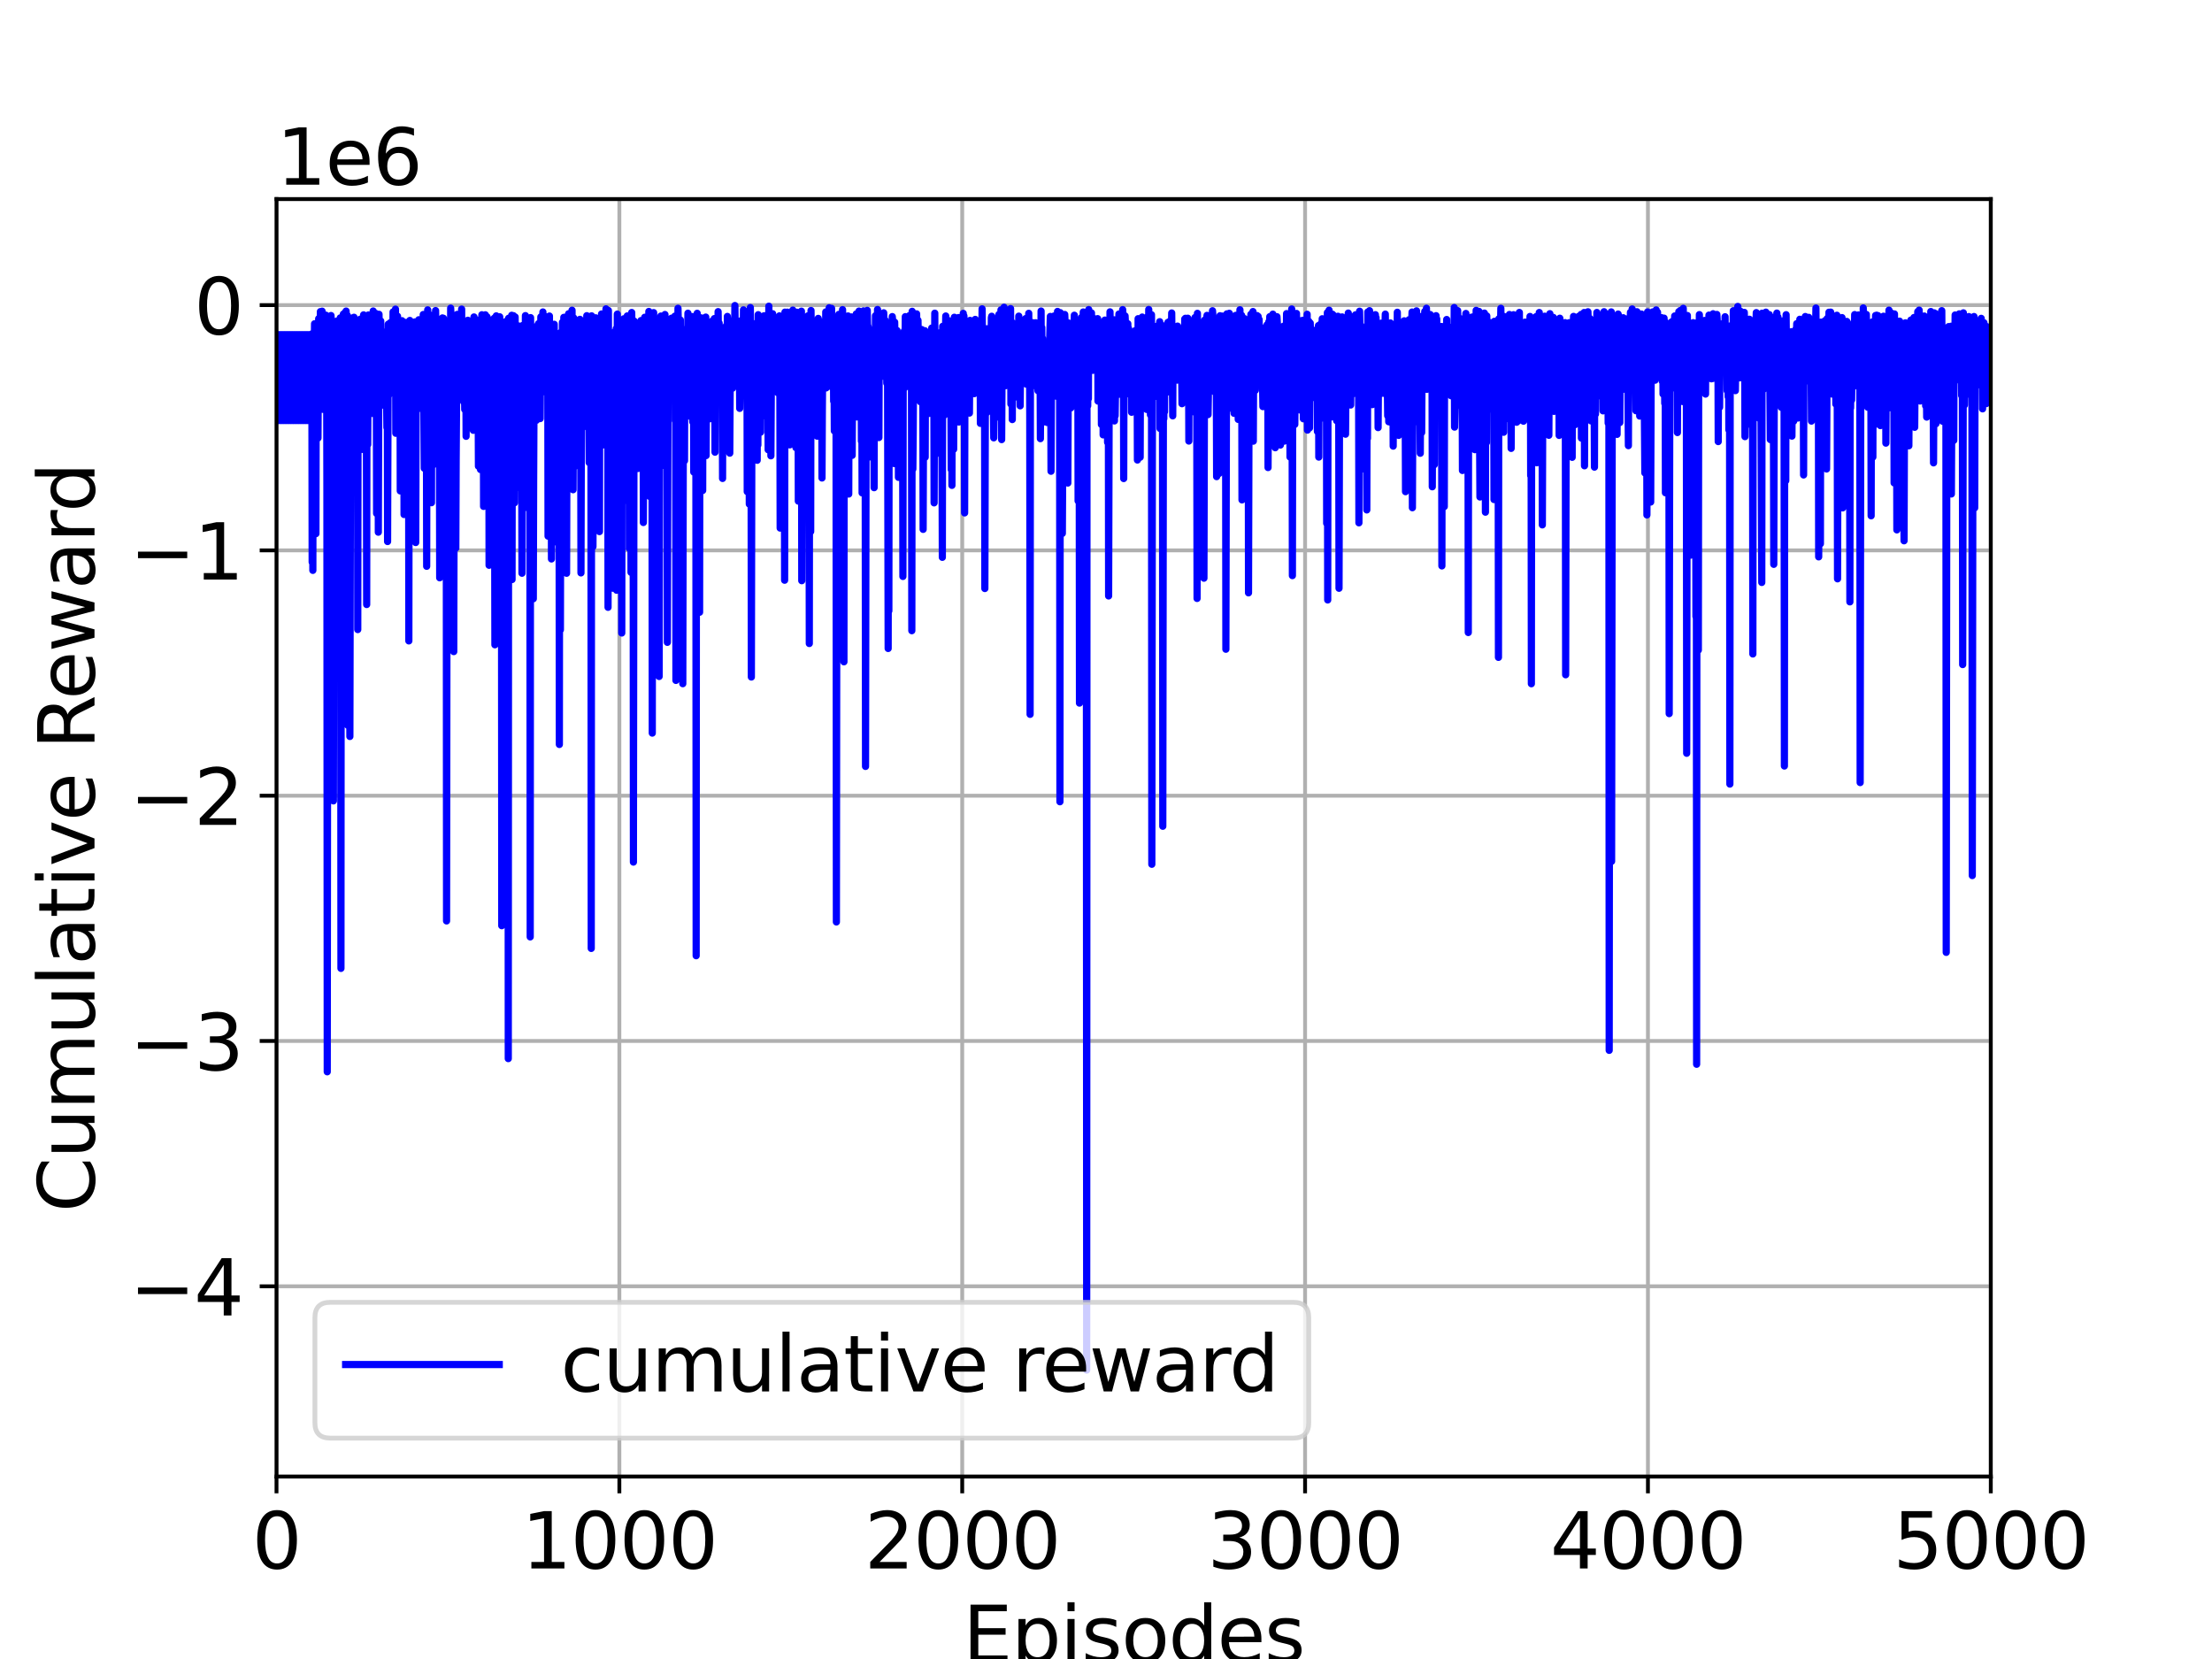 <?xml version="1.0" encoding="utf-8" standalone="no"?>
<!DOCTYPE svg PUBLIC "-//W3C//DTD SVG 1.1//EN"
  "http://www.w3.org/Graphics/SVG/1.1/DTD/svg11.dtd">
<svg height="345.6pt" version="1.1" viewBox="0 0 460.8 345.6" width="460.8pt" xmlns="http://www.w3.org/2000/svg" xmlns:xlink="http://www.w3.org/1999/xlink">
 <defs>
  <style type="text/css">*{stroke-linecap:butt;stroke-linejoin:round;}</style>
 </defs>
 <g id="figure_1">
  <g id="patch_1">
   <path d="M 0 345.6 
L 460.8 345.6 
L 460.8 0 
L 0 0 
z
" style="fill:#ffffff;"/>
  </g>
  <g id="axes_1">
   <g id="patch_2">
    <path d="M 57.6 307.584 
L 414.72 307.584 
L 414.72 41.472 
L 57.6 41.472 
z
" style="fill:#ffffff;"/>
   </g>
   <g id="matplotlib.axis_1">
    <g id="xtick_1">
     <g id="line2d_1">
      <path clip-path="url(#p07f3222d98)" d="M 57.6 307.584 
L 57.6 41.472 
" style="fill:none;stroke:#b0b0b0;stroke-linecap:square;stroke-width:0.8;"/>
     </g>
     <g id="line2d_2">
      <defs>
       <path d="M 0 0 
L 0 3.5 
" id="ma62d35ea22" style="stroke:#000000;stroke-width:0.8;"/>
      </defs>
      <g>
       <use style="stroke:#000000;stroke-width:0.8;" x="57.6" xlink:href="#ma62d35ea22" y="307.584"/>
      </g>
     </g>
     <g id="text_1">
      <!-- 0 -->
      <g transform="translate(52.51 326.741)scale(0.16 -0.16)">
       <defs>
        <path d="M 2034 4250 
Q 1547 4250 1301 3770 
Q 1056 3291 1056 2328 
Q 1056 1369 1301 889 
Q 1547 409 2034 409 
Q 2525 409 2770 889 
Q 3016 1369 3016 2328 
Q 3016 3291 2770 3770 
Q 2525 4250 2034 4250 
z
M 2034 4750 
Q 2819 4750 3233 4129 
Q 3647 3509 3647 2328 
Q 3647 1150 3233 529 
Q 2819 -91 2034 -91 
Q 1250 -91 836 529 
Q 422 1150 422 2328 
Q 422 3509 836 4129 
Q 1250 4750 2034 4750 
z
" id="DejaVuSans-30" transform="scale(0.016)"/>
       </defs>
       <use xlink:href="#DejaVuSans-30"/>
      </g>
     </g>
    </g>
    <g id="xtick_2">
     <g id="line2d_3">
      <path clip-path="url(#p07f3222d98)" d="M 129.024 307.584 
L 129.024 41.472 
" style="fill:none;stroke:#b0b0b0;stroke-linecap:square;stroke-width:0.8;"/>
     </g>
     <g id="line2d_4">
      <g>
       <use style="stroke:#000000;stroke-width:0.8;" x="129.024" xlink:href="#ma62d35ea22" y="307.584"/>
      </g>
     </g>
     <g id="text_2">
      <!-- 1000 -->
      <g transform="translate(108.664 326.741)scale(0.16 -0.16)">
       <defs>
        <path d="M 794 531 
L 1825 531 
L 1825 4091 
L 703 3866 
L 703 4441 
L 1819 4666 
L 2450 4666 
L 2450 531 
L 3481 531 
L 3481 0 
L 794 0 
L 794 531 
z
" id="DejaVuSans-31" transform="scale(0.016)"/>
       </defs>
       <use xlink:href="#DejaVuSans-31"/>
       <use x="63.623" xlink:href="#DejaVuSans-30"/>
       <use x="127.246" xlink:href="#DejaVuSans-30"/>
       <use x="190.869" xlink:href="#DejaVuSans-30"/>
      </g>
     </g>
    </g>
    <g id="xtick_3">
     <g id="line2d_5">
      <path clip-path="url(#p07f3222d98)" d="M 200.448 307.584 
L 200.448 41.472 
" style="fill:none;stroke:#b0b0b0;stroke-linecap:square;stroke-width:0.8;"/>
     </g>
     <g id="line2d_6">
      <g>
       <use style="stroke:#000000;stroke-width:0.8;" x="200.448" xlink:href="#ma62d35ea22" y="307.584"/>
      </g>
     </g>
     <g id="text_3">
      <!-- 2000 -->
      <g transform="translate(180.088 326.741)scale(0.16 -0.16)">
       <defs>
        <path d="M 1228 531 
L 3431 531 
L 3431 0 
L 469 0 
L 469 531 
Q 828 903 1448 1529 
Q 2069 2156 2228 2338 
Q 2531 2678 2651 2914 
Q 2772 3150 2772 3378 
Q 2772 3750 2511 3984 
Q 2250 4219 1831 4219 
Q 1534 4219 1204 4116 
Q 875 4013 500 3803 
L 500 4441 
Q 881 4594 1212 4672 
Q 1544 4750 1819 4750 
Q 2544 4750 2975 4387 
Q 3406 4025 3406 3419 
Q 3406 3131 3298 2873 
Q 3191 2616 2906 2266 
Q 2828 2175 2409 1742 
Q 1991 1309 1228 531 
z
" id="DejaVuSans-32" transform="scale(0.016)"/>
       </defs>
       <use xlink:href="#DejaVuSans-32"/>
       <use x="63.623" xlink:href="#DejaVuSans-30"/>
       <use x="127.246" xlink:href="#DejaVuSans-30"/>
       <use x="190.869" xlink:href="#DejaVuSans-30"/>
      </g>
     </g>
    </g>
    <g id="xtick_4">
     <g id="line2d_7">
      <path clip-path="url(#p07f3222d98)" d="M 271.872 307.584 
L 271.872 41.472 
" style="fill:none;stroke:#b0b0b0;stroke-linecap:square;stroke-width:0.8;"/>
     </g>
     <g id="line2d_8">
      <g>
       <use style="stroke:#000000;stroke-width:0.8;" x="271.872" xlink:href="#ma62d35ea22" y="307.584"/>
      </g>
     </g>
     <g id="text_4">
      <!-- 3000 -->
      <g transform="translate(251.512 326.741)scale(0.16 -0.16)">
       <defs>
        <path d="M 2597 2516 
Q 3050 2419 3304 2112 
Q 3559 1806 3559 1356 
Q 3559 666 3084 287 
Q 2609 -91 1734 -91 
Q 1441 -91 1130 -33 
Q 819 25 488 141 
L 488 750 
Q 750 597 1062 519 
Q 1375 441 1716 441 
Q 2309 441 2620 675 
Q 2931 909 2931 1356 
Q 2931 1769 2642 2001 
Q 2353 2234 1838 2234 
L 1294 2234 
L 1294 2753 
L 1863 2753 
Q 2328 2753 2575 2939 
Q 2822 3125 2822 3475 
Q 2822 3834 2567 4026 
Q 2313 4219 1838 4219 
Q 1578 4219 1281 4162 
Q 984 4106 628 3988 
L 628 4550 
Q 988 4650 1302 4700 
Q 1616 4750 1894 4750 
Q 2613 4750 3031 4423 
Q 3450 4097 3450 3541 
Q 3450 3153 3228 2886 
Q 3006 2619 2597 2516 
z
" id="DejaVuSans-33" transform="scale(0.016)"/>
       </defs>
       <use xlink:href="#DejaVuSans-33"/>
       <use x="63.623" xlink:href="#DejaVuSans-30"/>
       <use x="127.246" xlink:href="#DejaVuSans-30"/>
       <use x="190.869" xlink:href="#DejaVuSans-30"/>
      </g>
     </g>
    </g>
    <g id="xtick_5">
     <g id="line2d_9">
      <path clip-path="url(#p07f3222d98)" d="M 343.296 307.584 
L 343.296 41.472 
" style="fill:none;stroke:#b0b0b0;stroke-linecap:square;stroke-width:0.8;"/>
     </g>
     <g id="line2d_10">
      <g>
       <use style="stroke:#000000;stroke-width:0.8;" x="343.296" xlink:href="#ma62d35ea22" y="307.584"/>
      </g>
     </g>
     <g id="text_5">
      <!-- 4000 -->
      <g transform="translate(322.936 326.741)scale(0.16 -0.16)">
       <defs>
        <path d="M 2419 4116 
L 825 1625 
L 2419 1625 
L 2419 4116 
z
M 2253 4666 
L 3047 4666 
L 3047 1625 
L 3713 1625 
L 3713 1100 
L 3047 1100 
L 3047 0 
L 2419 0 
L 2419 1100 
L 313 1100 
L 313 1709 
L 2253 4666 
z
" id="DejaVuSans-34" transform="scale(0.016)"/>
       </defs>
       <use xlink:href="#DejaVuSans-34"/>
       <use x="63.623" xlink:href="#DejaVuSans-30"/>
       <use x="127.246" xlink:href="#DejaVuSans-30"/>
       <use x="190.869" xlink:href="#DejaVuSans-30"/>
      </g>
     </g>
    </g>
    <g id="xtick_6">
     <g id="line2d_11">
      <path clip-path="url(#p07f3222d98)" d="M 414.72 307.584 
L 414.72 41.472 
" style="fill:none;stroke:#b0b0b0;stroke-linecap:square;stroke-width:0.8;"/>
     </g>
     <g id="line2d_12">
      <g>
       <use style="stroke:#000000;stroke-width:0.8;" x="414.72" xlink:href="#ma62d35ea22" y="307.584"/>
      </g>
     </g>
     <g id="text_6">
      <!-- 5000 -->
      <g transform="translate(394.36 326.741)scale(0.16 -0.16)">
       <defs>
        <path d="M 691 4666 
L 3169 4666 
L 3169 4134 
L 1269 4134 
L 1269 2991 
Q 1406 3038 1543 3061 
Q 1681 3084 1819 3084 
Q 2600 3084 3056 2656 
Q 3513 2228 3513 1497 
Q 3513 744 3044 326 
Q 2575 -91 1722 -91 
Q 1428 -91 1123 -41 
Q 819 9 494 109 
L 494 744 
Q 775 591 1075 516 
Q 1375 441 1709 441 
Q 2250 441 2565 725 
Q 2881 1009 2881 1497 
Q 2881 1984 2565 2268 
Q 2250 2553 1709 2553 
Q 1456 2553 1204 2497 
Q 953 2441 691 2322 
L 691 4666 
z
" id="DejaVuSans-35" transform="scale(0.016)"/>
       </defs>
       <use xlink:href="#DejaVuSans-35"/>
       <use x="63.623" xlink:href="#DejaVuSans-30"/>
       <use x="127.246" xlink:href="#DejaVuSans-30"/>
       <use x="190.869" xlink:href="#DejaVuSans-30"/>
      </g>
     </g>
    </g>
    <g id="text_7">
     <!-- Episodes -->
     <g transform="translate(200.572 346.226)scale(0.16 -0.16)">
      <defs>
       <path d="M 628 4666 
L 3578 4666 
L 3578 4134 
L 1259 4134 
L 1259 2753 
L 3481 2753 
L 3481 2222 
L 1259 2222 
L 1259 531 
L 3634 531 
L 3634 0 
L 628 0 
L 628 4666 
z
" id="DejaVuSans-45" transform="scale(0.016)"/>
       <path d="M 1159 525 
L 1159 -1331 
L 581 -1331 
L 581 3500 
L 1159 3500 
L 1159 2969 
Q 1341 3281 1617 3432 
Q 1894 3584 2278 3584 
Q 2916 3584 3314 3078 
Q 3713 2572 3713 1747 
Q 3713 922 3314 415 
Q 2916 -91 2278 -91 
Q 1894 -91 1617 61 
Q 1341 213 1159 525 
z
M 3116 1747 
Q 3116 2381 2855 2742 
Q 2594 3103 2138 3103 
Q 1681 3103 1420 2742 
Q 1159 2381 1159 1747 
Q 1159 1113 1420 752 
Q 1681 391 2138 391 
Q 2594 391 2855 752 
Q 3116 1113 3116 1747 
z
" id="DejaVuSans-70" transform="scale(0.016)"/>
       <path d="M 603 3500 
L 1178 3500 
L 1178 0 
L 603 0 
L 603 3500 
z
M 603 4863 
L 1178 4863 
L 1178 4134 
L 603 4134 
L 603 4863 
z
" id="DejaVuSans-69" transform="scale(0.016)"/>
       <path d="M 2834 3397 
L 2834 2853 
Q 2591 2978 2328 3040 
Q 2066 3103 1784 3103 
Q 1356 3103 1142 2972 
Q 928 2841 928 2578 
Q 928 2378 1081 2264 
Q 1234 2150 1697 2047 
L 1894 2003 
Q 2506 1872 2764 1633 
Q 3022 1394 3022 966 
Q 3022 478 2636 193 
Q 2250 -91 1575 -91 
Q 1294 -91 989 -36 
Q 684 19 347 128 
L 347 722 
Q 666 556 975 473 
Q 1284 391 1588 391 
Q 1994 391 2212 530 
Q 2431 669 2431 922 
Q 2431 1156 2273 1281 
Q 2116 1406 1581 1522 
L 1381 1569 
Q 847 1681 609 1914 
Q 372 2147 372 2553 
Q 372 3047 722 3315 
Q 1072 3584 1716 3584 
Q 2034 3584 2315 3537 
Q 2597 3491 2834 3397 
z
" id="DejaVuSans-73" transform="scale(0.016)"/>
       <path d="M 1959 3097 
Q 1497 3097 1228 2736 
Q 959 2375 959 1747 
Q 959 1119 1226 758 
Q 1494 397 1959 397 
Q 2419 397 2687 759 
Q 2956 1122 2956 1747 
Q 2956 2369 2687 2733 
Q 2419 3097 1959 3097 
z
M 1959 3584 
Q 2709 3584 3137 3096 
Q 3566 2609 3566 1747 
Q 3566 888 3137 398 
Q 2709 -91 1959 -91 
Q 1206 -91 779 398 
Q 353 888 353 1747 
Q 353 2609 779 3096 
Q 1206 3584 1959 3584 
z
" id="DejaVuSans-6f" transform="scale(0.016)"/>
       <path d="M 2906 2969 
L 2906 4863 
L 3481 4863 
L 3481 0 
L 2906 0 
L 2906 525 
Q 2725 213 2448 61 
Q 2172 -91 1784 -91 
Q 1150 -91 751 415 
Q 353 922 353 1747 
Q 353 2572 751 3078 
Q 1150 3584 1784 3584 
Q 2172 3584 2448 3432 
Q 2725 3281 2906 2969 
z
M 947 1747 
Q 947 1113 1208 752 
Q 1469 391 1925 391 
Q 2381 391 2643 752 
Q 2906 1113 2906 1747 
Q 2906 2381 2643 2742 
Q 2381 3103 1925 3103 
Q 1469 3103 1208 2742 
Q 947 2381 947 1747 
z
" id="DejaVuSans-64" transform="scale(0.016)"/>
       <path d="M 3597 1894 
L 3597 1613 
L 953 1613 
Q 991 1019 1311 708 
Q 1631 397 2203 397 
Q 2534 397 2845 478 
Q 3156 559 3463 722 
L 3463 178 
Q 3153 47 2828 -22 
Q 2503 -91 2169 -91 
Q 1331 -91 842 396 
Q 353 884 353 1716 
Q 353 2575 817 3079 
Q 1281 3584 2069 3584 
Q 2775 3584 3186 3129 
Q 3597 2675 3597 1894 
z
M 3022 2063 
Q 3016 2534 2758 2815 
Q 2500 3097 2075 3097 
Q 1594 3097 1305 2825 
Q 1016 2553 972 2059 
L 3022 2063 
z
" id="DejaVuSans-65" transform="scale(0.016)"/>
      </defs>
      <use xlink:href="#DejaVuSans-45"/>
      <use x="63.184" xlink:href="#DejaVuSans-70"/>
      <use x="126.66" xlink:href="#DejaVuSans-69"/>
      <use x="154.443" xlink:href="#DejaVuSans-73"/>
      <use x="206.543" xlink:href="#DejaVuSans-6f"/>
      <use x="267.725" xlink:href="#DejaVuSans-64"/>
      <use x="331.201" xlink:href="#DejaVuSans-65"/>
      <use x="392.725" xlink:href="#DejaVuSans-73"/>
     </g>
    </g>
   </g>
   <g id="matplotlib.axis_2">
    <g id="ytick_1">
     <g id="line2d_13">
      <path clip-path="url(#p07f3222d98)" d="M 57.6 267.956 
L 414.72 267.956 
" style="fill:none;stroke:#b0b0b0;stroke-linecap:square;stroke-width:0.8;"/>
     </g>
     <g id="line2d_14">
      <defs>
       <path d="M 0 0 
L -3.5 0 
" id="m59855c421a" style="stroke:#000000;stroke-width:0.8;"/>
      </defs>
      <g>
       <use style="stroke:#000000;stroke-width:0.8;" x="57.6" xlink:href="#m59855c421a" y="267.956"/>
      </g>
     </g>
     <g id="text_8">
      <!-- −4 -->
      <g transform="translate(27.012 274.034)scale(0.16 -0.16)">
       <defs>
        <path d="M 678 2272 
L 4684 2272 
L 4684 1741 
L 678 1741 
L 678 2272 
z
" id="DejaVuSans-2212" transform="scale(0.016)"/>
       </defs>
       <use xlink:href="#DejaVuSans-2212"/>
       <use x="83.789" xlink:href="#DejaVuSans-34"/>
      </g>
     </g>
    </g>
    <g id="ytick_2">
     <g id="line2d_15">
      <path clip-path="url(#p07f3222d98)" d="M 57.6 216.856 
L 414.72 216.856 
" style="fill:none;stroke:#b0b0b0;stroke-linecap:square;stroke-width:0.8;"/>
     </g>
     <g id="line2d_16">
      <g>
       <use style="stroke:#000000;stroke-width:0.8;" x="57.6" xlink:href="#m59855c421a" y="216.856"/>
      </g>
     </g>
     <g id="text_9">
      <!-- −3 -->
      <g transform="translate(27.012 222.934)scale(0.16 -0.16)">
       <use xlink:href="#DejaVuSans-2212"/>
       <use x="83.789" xlink:href="#DejaVuSans-33"/>
      </g>
     </g>
    </g>
    <g id="ytick_3">
     <g id="line2d_17">
      <path clip-path="url(#p07f3222d98)" d="M 57.6 165.756 
L 414.72 165.756 
" style="fill:none;stroke:#b0b0b0;stroke-linecap:square;stroke-width:0.8;"/>
     </g>
     <g id="line2d_18">
      <g>
       <use style="stroke:#000000;stroke-width:0.8;" x="57.6" xlink:href="#m59855c421a" y="165.756"/>
      </g>
     </g>
     <g id="text_10">
      <!-- −2 -->
      <g transform="translate(27.012 171.834)scale(0.16 -0.16)">
       <use xlink:href="#DejaVuSans-2212"/>
       <use x="83.789" xlink:href="#DejaVuSans-32"/>
      </g>
     </g>
    </g>
    <g id="ytick_4">
     <g id="line2d_19">
      <path clip-path="url(#p07f3222d98)" d="M 57.6 114.656 
L 414.72 114.656 
" style="fill:none;stroke:#b0b0b0;stroke-linecap:square;stroke-width:0.8;"/>
     </g>
     <g id="line2d_20">
      <g>
       <use style="stroke:#000000;stroke-width:0.8;" x="57.6" xlink:href="#m59855c421a" y="114.656"/>
      </g>
     </g>
     <g id="text_11">
      <!-- −1 -->
      <g transform="translate(27.012 120.734)scale(0.16 -0.16)">
       <use xlink:href="#DejaVuSans-2212"/>
       <use x="83.789" xlink:href="#DejaVuSans-31"/>
      </g>
     </g>
    </g>
    <g id="ytick_5">
     <g id="line2d_21">
      <path clip-path="url(#p07f3222d98)" d="M 57.6 63.556 
L 414.72 63.556 
" style="fill:none;stroke:#b0b0b0;stroke-linecap:square;stroke-width:0.8;"/>
     </g>
     <g id="line2d_22">
      <g>
       <use style="stroke:#000000;stroke-width:0.8;" x="57.6" xlink:href="#m59855c421a" y="63.556"/>
      </g>
     </g>
     <g id="text_12">
      <!-- 0 -->
      <g transform="translate(40.42 69.634)scale(0.16 -0.16)">
       <use xlink:href="#DejaVuSans-30"/>
      </g>
     </g>
    </g>
    <g id="text_13">
     <!-- Cumulative Reward -->
     <g transform="translate(19.685 252.524)rotate(-90)scale(0.16 -0.16)">
      <defs>
       <path d="M 4122 4306 
L 4122 3641 
Q 3803 3938 3442 4084 
Q 3081 4231 2675 4231 
Q 1875 4231 1450 3742 
Q 1025 3253 1025 2328 
Q 1025 1406 1450 917 
Q 1875 428 2675 428 
Q 3081 428 3442 575 
Q 3803 722 4122 1019 
L 4122 359 
Q 3791 134 3420 21 
Q 3050 -91 2638 -91 
Q 1578 -91 968 557 
Q 359 1206 359 2328 
Q 359 3453 968 4101 
Q 1578 4750 2638 4750 
Q 3056 4750 3426 4639 
Q 3797 4528 4122 4306 
z
" id="DejaVuSans-43" transform="scale(0.016)"/>
       <path d="M 544 1381 
L 544 3500 
L 1119 3500 
L 1119 1403 
Q 1119 906 1312 657 
Q 1506 409 1894 409 
Q 2359 409 2629 706 
Q 2900 1003 2900 1516 
L 2900 3500 
L 3475 3500 
L 3475 0 
L 2900 0 
L 2900 538 
Q 2691 219 2414 64 
Q 2138 -91 1772 -91 
Q 1169 -91 856 284 
Q 544 659 544 1381 
z
M 1991 3584 
L 1991 3584 
z
" id="DejaVuSans-75" transform="scale(0.016)"/>
       <path d="M 3328 2828 
Q 3544 3216 3844 3400 
Q 4144 3584 4550 3584 
Q 5097 3584 5394 3201 
Q 5691 2819 5691 2113 
L 5691 0 
L 5113 0 
L 5113 2094 
Q 5113 2597 4934 2840 
Q 4756 3084 4391 3084 
Q 3944 3084 3684 2787 
Q 3425 2491 3425 1978 
L 3425 0 
L 2847 0 
L 2847 2094 
Q 2847 2600 2669 2842 
Q 2491 3084 2119 3084 
Q 1678 3084 1418 2786 
Q 1159 2488 1159 1978 
L 1159 0 
L 581 0 
L 581 3500 
L 1159 3500 
L 1159 2956 
Q 1356 3278 1631 3431 
Q 1906 3584 2284 3584 
Q 2666 3584 2933 3390 
Q 3200 3197 3328 2828 
z
" id="DejaVuSans-6d" transform="scale(0.016)"/>
       <path d="M 603 4863 
L 1178 4863 
L 1178 0 
L 603 0 
L 603 4863 
z
" id="DejaVuSans-6c" transform="scale(0.016)"/>
       <path d="M 2194 1759 
Q 1497 1759 1228 1600 
Q 959 1441 959 1056 
Q 959 750 1161 570 
Q 1363 391 1709 391 
Q 2188 391 2477 730 
Q 2766 1069 2766 1631 
L 2766 1759 
L 2194 1759 
z
M 3341 1997 
L 3341 0 
L 2766 0 
L 2766 531 
Q 2569 213 2275 61 
Q 1981 -91 1556 -91 
Q 1019 -91 701 211 
Q 384 513 384 1019 
Q 384 1609 779 1909 
Q 1175 2209 1959 2209 
L 2766 2209 
L 2766 2266 
Q 2766 2663 2505 2880 
Q 2244 3097 1772 3097 
Q 1472 3097 1187 3025 
Q 903 2953 641 2809 
L 641 3341 
Q 956 3463 1253 3523 
Q 1550 3584 1831 3584 
Q 2591 3584 2966 3190 
Q 3341 2797 3341 1997 
z
" id="DejaVuSans-61" transform="scale(0.016)"/>
       <path d="M 1172 4494 
L 1172 3500 
L 2356 3500 
L 2356 3053 
L 1172 3053 
L 1172 1153 
Q 1172 725 1289 603 
Q 1406 481 1766 481 
L 2356 481 
L 2356 0 
L 1766 0 
Q 1100 0 847 248 
Q 594 497 594 1153 
L 594 3053 
L 172 3053 
L 172 3500 
L 594 3500 
L 594 4494 
L 1172 4494 
z
" id="DejaVuSans-74" transform="scale(0.016)"/>
       <path d="M 191 3500 
L 800 3500 
L 1894 563 
L 2988 3500 
L 3597 3500 
L 2284 0 
L 1503 0 
L 191 3500 
z
" id="DejaVuSans-76" transform="scale(0.016)"/>
       <path id="DejaVuSans-20" transform="scale(0.016)"/>
       <path d="M 2841 2188 
Q 3044 2119 3236 1894 
Q 3428 1669 3622 1275 
L 4263 0 
L 3584 0 
L 2988 1197 
Q 2756 1666 2539 1819 
Q 2322 1972 1947 1972 
L 1259 1972 
L 1259 0 
L 628 0 
L 628 4666 
L 2053 4666 
Q 2853 4666 3247 4331 
Q 3641 3997 3641 3322 
Q 3641 2881 3436 2590 
Q 3231 2300 2841 2188 
z
M 1259 4147 
L 1259 2491 
L 2053 2491 
Q 2509 2491 2742 2702 
Q 2975 2913 2975 3322 
Q 2975 3731 2742 3939 
Q 2509 4147 2053 4147 
L 1259 4147 
z
" id="DejaVuSans-52" transform="scale(0.016)"/>
       <path d="M 269 3500 
L 844 3500 
L 1563 769 
L 2278 3500 
L 2956 3500 
L 3675 769 
L 4391 3500 
L 4966 3500 
L 4050 0 
L 3372 0 
L 2619 2869 
L 1863 0 
L 1184 0 
L 269 3500 
z
" id="DejaVuSans-77" transform="scale(0.016)"/>
       <path d="M 2631 2963 
Q 2534 3019 2420 3045 
Q 2306 3072 2169 3072 
Q 1681 3072 1420 2755 
Q 1159 2438 1159 1844 
L 1159 0 
L 581 0 
L 581 3500 
L 1159 3500 
L 1159 2956 
Q 1341 3275 1631 3429 
Q 1922 3584 2338 3584 
Q 2397 3584 2469 3576 
Q 2541 3569 2628 3553 
L 2631 2963 
z
" id="DejaVuSans-72" transform="scale(0.016)"/>
      </defs>
      <use xlink:href="#DejaVuSans-43"/>
      <use x="69.824" xlink:href="#DejaVuSans-75"/>
      <use x="133.203" xlink:href="#DejaVuSans-6d"/>
      <use x="230.615" xlink:href="#DejaVuSans-75"/>
      <use x="293.994" xlink:href="#DejaVuSans-6c"/>
      <use x="321.777" xlink:href="#DejaVuSans-61"/>
      <use x="383.057" xlink:href="#DejaVuSans-74"/>
      <use x="422.266" xlink:href="#DejaVuSans-69"/>
      <use x="450.049" xlink:href="#DejaVuSans-76"/>
      <use x="509.229" xlink:href="#DejaVuSans-65"/>
      <use x="570.752" xlink:href="#DejaVuSans-20"/>
      <use x="602.539" xlink:href="#DejaVuSans-52"/>
      <use x="667.521" xlink:href="#DejaVuSans-65"/>
      <use x="729.045" xlink:href="#DejaVuSans-77"/>
      <use x="810.832" xlink:href="#DejaVuSans-61"/>
      <use x="872.111" xlink:href="#DejaVuSans-72"/>
      <use x="911.475" xlink:href="#DejaVuSans-64"/>
     </g>
    </g>
    <g id="text_14">
     <!-- 1e6 -->
     <g transform="translate(57.6 38.472)scale(0.16 -0.16)">
      <defs>
       <path d="M 2113 2584 
Q 1688 2584 1439 2293 
Q 1191 2003 1191 1497 
Q 1191 994 1439 701 
Q 1688 409 2113 409 
Q 2538 409 2786 701 
Q 3034 994 3034 1497 
Q 3034 2003 2786 2293 
Q 2538 2584 2113 2584 
z
M 3366 4563 
L 3366 3988 
Q 3128 4100 2886 4159 
Q 2644 4219 2406 4219 
Q 1781 4219 1451 3797 
Q 1122 3375 1075 2522 
Q 1259 2794 1537 2939 
Q 1816 3084 2150 3084 
Q 2853 3084 3261 2657 
Q 3669 2231 3669 1497 
Q 3669 778 3244 343 
Q 2819 -91 2113 -91 
Q 1303 -91 875 529 
Q 447 1150 447 2328 
Q 447 3434 972 4092 
Q 1497 4750 2381 4750 
Q 2619 4750 2861 4703 
Q 3103 4656 3366 4563 
z
" id="DejaVuSans-36" transform="scale(0.016)"/>
      </defs>
      <use xlink:href="#DejaVuSans-31"/>
      <use x="63.623" xlink:href="#DejaVuSans-65"/>
      <use x="125.146" xlink:href="#DejaVuSans-36"/>
     </g>
    </g>
   </g>
   <g id="line2d_23">
    <path clip-path="url(#p07f3222d98)" d="M 57.6 71.979 
L 57.671 87.599 
L 57.814 69.714 
L 57.886 71.979 
L 57.957 87.599 
L 58.1 69.714 
L 58.171 71.979 
L 58.243 87.599 
L 58.386 69.714 
L 58.457 71.979 
L 58.529 87.599 
L 58.671 69.714 
L 58.743 71.979 
L 58.814 87.599 
L 58.957 69.714 
L 59.028 71.979 
L 59.1 87.599 
L 59.243 69.714 
L 59.314 71.979 
L 59.386 87.599 
L 59.528 69.714 
L 59.6 71.979 
L 59.671 87.599 
L 59.814 69.714 
L 59.886 71.979 
L 59.957 87.599 
L 60.1 69.714 
L 60.171 71.979 
L 60.243 87.599 
L 60.386 69.714 
L 60.457 71.979 
L 60.528 87.599 
L 60.671 69.714 
L 60.743 71.979 
L 60.814 87.599 
L 60.957 69.714 
L 61.028 71.979 
L 61.1 87.599 
L 61.243 69.714 
L 61.314 71.979 
L 61.385 87.599 
L 61.528 69.714 
L 61.6 71.979 
L 61.671 87.599 
L 61.814 69.714 
L 61.885 71.979 
L 61.957 87.599 
L 62.1 69.714 
L 62.171 71.979 
L 62.243 87.599 
L 62.385 69.714 
L 62.457 71.979 
L 62.528 87.599 
L 62.671 69.714 
L 62.743 71.979 
L 62.814 87.599 
L 62.957 69.714 
L 63.028 71.979 
L 63.1 87.599 
L 63.242 69.714 
L 63.314 71.979 
L 63.385 87.599 
L 63.528 69.714 
L 63.6 71.979 
L 63.671 87.599 
L 63.814 69.714 
L 63.885 71.979 
L 63.957 87.599 
L 64.1 69.714 
L 64.171 71.979 
L 64.242 87.599 
L 64.385 69.714 
L 64.457 71.979 
L 64.528 87.599 
L 64.671 69.714 
L 64.742 70.109 
L 64.885 80.692 
L 64.957 69.555 
L 65.028 117.094 
L 65.1 85.712 
L 65.171 118.821 
L 65.242 69.898 
L 65.314 86.739 
L 65.528 67.448 
L 65.671 78.83 
L 65.742 69.132 
L 65.814 111.175 
L 65.885 73.009 
L 65.957 87.45 
L 66.028 69.646 
L 66.099 81.655 
L 66.171 73.632 
L 66.242 91.256 
L 66.385 66.387 
L 66.457 82.891 
L 66.528 71.211 
L 66.599 81.497 
L 66.742 64.911 
L 66.885 84.928 
L 66.957 79.893 
L 67.099 64.822 
L 67.171 70.548 
L 67.242 85.268 
L 67.314 71.785 
L 67.385 80.655 
L 67.457 67.972 
L 67.528 70.082 
L 67.599 72.235 
L 67.671 66.576 
L 67.742 73.164 
L 67.885 65.655 
L 67.956 73.56 
L 68.028 68.948 
L 68.099 101.588 
L 68.171 223.275 
L 68.314 73.459 
L 68.385 71.782 
L 68.456 83.583 
L 68.528 76.725 
L 68.599 88.323 
L 68.671 71.631 
L 68.742 77.29 
L 68.814 85.136 
L 68.885 81.515 
L 68.956 65.731 
L 69.028 67.256 
L 69.099 78.16 
L 69.171 74.962 
L 69.242 68.559 
L 69.385 83.588 
L 69.456 166.839 
L 69.599 69.869 
L 69.671 112.456 
L 69.814 69.332 
L 69.885 111.821 
L 70.028 68.762 
L 70.099 106.399 
L 70.171 66.879 
L 70.242 82.76 
L 70.313 82.126 
L 70.385 85.732 
L 70.456 75.289 
L 70.528 86.572 
L 70.599 74.173 
L 70.671 78.224 
L 70.742 74.682 
L 70.813 81.058 
L 70.885 66.22 
L 70.956 76.316 
L 71.028 201.73 
L 71.099 70.699 
L 71.171 71.317 
L 71.242 73.546 
L 71.313 66.843 
L 71.385 119.749 
L 71.528 65.425 
L 71.671 82.05 
L 71.956 65.007 
L 72.028 71.214 
L 72.099 64.799 
L 72.17 88.501 
L 72.313 65.644 
L 72.385 80.783 
L 72.456 151.102 
L 72.528 73.465 
L 72.599 79.784 
L 72.67 75.03 
L 72.742 88.609 
L 72.813 70.058 
L 72.885 153.422 
L 73.028 87.356 
L 73.099 67.606 
L 73.17 81.463 
L 73.242 66.252 
L 73.313 81.164 
L 73.456 67.245 
L 73.528 68.954 
L 73.599 68.889 
L 73.67 69.364 
L 73.742 66.09 
L 74.028 87.166 
L 74.17 69.912 
L 74.242 72.098 
L 74.313 79.225 
L 74.385 75.821 
L 74.456 69.721 
L 74.527 131.151 
L 74.599 77.815 
L 74.67 83.44 
L 74.742 87.133 
L 74.813 83.582 
L 74.885 87.229 
L 75.027 66.497 
L 75.099 72.758 
L 75.17 69.173 
L 75.242 81.862 
L 75.313 73.603 
L 75.456 93.615 
L 75.527 68.531 
L 75.599 73.197 
L 75.67 75 
L 75.742 65.589 
L 75.813 69.33 
L 75.885 69.791 
L 75.956 76.581 
L 76.17 68.965 
L 76.313 74.075 
L 76.385 125.934 
L 76.456 66.89 
L 76.527 68.871 
L 76.599 92.616 
L 76.742 65.615 
L 76.813 66.127 
L 76.956 80.646 
L 77.027 79.607 
L 77.099 80.119 
L 77.313 67.945 
L 77.384 76.107 
L 77.456 69.451 
L 77.527 70.622 
L 77.599 86.132 
L 77.742 64.786 
L 77.813 72.153 
L 77.884 67.358 
L 77.956 84.93 
L 78.027 75.554 
L 78.099 80.72 
L 78.17 68.868 
L 78.242 76.829 
L 78.313 65.313 
L 78.384 73.074 
L 78.456 106.959 
L 78.599 68.823 
L 78.67 80.008 
L 78.742 67.701 
L 78.813 110.866 
L 78.956 65.474 
L 79.027 71.987 
L 79.099 70.178 
L 79.17 72.953 
L 79.241 84.582 
L 79.313 66.865 
L 79.384 71.8 
L 79.456 72.318 
L 79.527 74.036 
L 79.599 70.866 
L 79.67 79.926 
L 79.741 69.946 
L 79.813 75.578 
L 79.884 69.152 
L 79.956 71.211 
L 80.027 79.141 
L 80.099 70.614 
L 80.17 71.096 
L 80.241 69.315 
L 80.313 77.948 
L 80.384 70.273 
L 80.599 89.063 
L 80.67 73.713 
L 80.741 112.813 
L 80.884 67.525 
L 80.956 82.35 
L 81.098 67.935 
L 81.17 68.51 
L 81.241 71.907 
L 81.313 67.222 
L 81.384 73.775 
L 81.456 70.46 
L 81.527 69.809 
L 81.741 76.917 
L 81.884 64.972 
L 82.027 75.259 
L 82.17 68.212 
L 82.241 70.257 
L 82.313 76.511 
L 82.384 64.396 
L 82.456 90.262 
L 82.527 82.429 
L 82.598 70.465 
L 82.67 82.263 
L 82.741 81.563 
L 82.813 65.875 
L 82.884 73.471 
L 83.027 67.401 
L 83.17 81.808 
L 83.241 76.465 
L 83.313 67.328 
L 83.384 102.264 
L 83.455 67.14 
L 83.527 74.36 
L 83.598 67.089 
L 83.67 69.03 
L 83.741 66.804 
L 83.813 67.974 
L 83.884 69.069 
L 83.955 67.564 
L 84.027 79.344 
L 84.098 71.921 
L 84.17 107.181 
L 84.313 68.876 
L 84.384 73.269 
L 84.455 69.189 
L 84.527 72.094 
L 84.598 67.172 
L 84.67 74.93 
L 84.741 73.428 
L 84.813 75.45 
L 84.884 71.13 
L 84.955 77.663 
L 85.027 69.527 
L 85.098 70.744 
L 85.17 133.514 
L 85.241 71.964 
L 85.313 79.504 
L 85.384 66.756 
L 85.455 68.916 
L 85.527 73.21 
L 85.67 107.978 
L 85.741 67.248 
L 85.812 87.396 
L 85.884 73.607 
L 85.955 92.515 
L 86.098 67.662 
L 86.241 79.67 
L 86.312 80.529 
L 86.455 67.057 
L 86.527 75.327 
L 86.598 113.021 
L 86.741 72.973 
L 86.812 71.117 
L 86.884 82.477 
L 86.955 71.439 
L 87.027 85.229 
L 87.17 68.028 
L 87.241 66.607 
L 87.384 80.854 
L 87.455 78.318 
L 87.527 69.066 
L 87.598 70.412 
L 87.67 72.279 
L 87.812 83.676 
L 87.955 70.359 
L 88.027 72.26 
L 88.098 71.187 
L 88.169 65.516 
L 88.384 97.553 
L 88.455 65.789 
L 88.527 69.295 
L 88.598 83.518 
L 88.669 66.534 
L 88.741 76.757 
L 88.812 74.685 
L 88.884 117.969 
L 88.955 70.982 
L 89.027 81.123 
L 89.098 64.543 
L 89.169 85.865 
L 89.241 70.032 
L 89.312 78.559 
L 89.384 78.15 
L 89.455 75.717 
L 89.527 86.11 
L 89.598 65.612 
L 89.669 75.323 
L 89.741 77.228 
L 89.812 73.673 
L 89.884 104.723 
L 89.955 68.32 
L 90.026 69.686 
L 90.312 96.778 
L 90.384 73.512 
L 90.455 88.858 
L 90.526 73.845 
L 90.598 78.486 
L 90.741 64.697 
L 90.812 68.409 
L 90.884 69.683 
L 91.026 73.596 
L 91.169 66.503 
L 91.241 85.716 
L 91.312 79.68 
L 91.455 68.106 
L 91.526 78.647 
L 91.598 120.367 
L 91.741 73.178 
L 91.884 67.787 
L 91.955 69.06 
L 92.026 78.29 
L 92.169 66.228 
L 92.241 79.27 
L 92.312 78.157 
L 92.383 66.298 
L 92.455 106.362 
L 92.526 74.222 
L 92.598 75.033 
L 92.741 70.176 
L 92.812 74.001 
L 92.883 114.154 
L 92.955 71.263 
L 93.026 191.85 
L 93.169 76.577 
L 93.241 75.425 
L 93.455 67.93 
L 93.669 128.458 
L 93.883 64.186 
L 93.955 65.72 
L 94.026 89.547 
L 94.098 67.068 
L 94.169 71.17 
L 94.241 92.086 
L 94.312 68.927 
L 94.383 96.049 
L 94.455 69.718 
L 94.526 135.742 
L 94.669 73.996 
L 94.812 87.853 
L 94.883 66.112 
L 94.955 114.18 
L 95.026 96.031 
L 95.24 65.496 
L 95.383 73.3 
L 95.455 73.002 
L 95.598 68.546 
L 95.669 79.256 
L 95.74 76.234 
L 95.812 68.343 
L 95.883 76.963 
L 95.955 70.772 
L 96.098 79.941 
L 96.169 64.39 
L 96.24 80.597 
L 96.312 79.307 
L 96.455 68.129 
L 96.598 83.719 
L 96.669 73.185 
L 96.812 85.297 
L 96.955 67.374 
L 97.026 70.523 
L 97.097 90.893 
L 97.169 70.282 
L 97.24 87.625 
L 97.312 79.304 
L 97.455 66.719 
L 97.669 76.464 
L 97.74 66.854 
L 97.883 79.493 
L 97.955 69.73 
L 98.097 86.517 
L 98.169 75.754 
L 98.24 77.875 
L 98.312 76.662 
L 98.383 76.776 
L 98.455 76.538 
L 98.526 70.283 
L 98.597 89.64 
L 98.74 66.026 
L 98.812 73.454 
L 98.883 68.941 
L 98.954 71.745 
L 99.026 87.388 
L 99.097 72.31 
L 99.169 83.053 
L 99.24 72.576 
L 99.312 83.766 
L 99.526 66.696 
L 99.669 97.123 
L 99.812 67.352 
L 99.883 87.706 
L 100.026 70.383 
L 100.097 97.813 
L 100.169 83.377 
L 100.383 65.568 
L 100.526 76.371 
L 100.597 68.778 
L 100.669 71.323 
L 100.74 105.492 
L 100.812 70.255 
L 100.883 90.361 
L 100.954 70.057 
L 101.026 102.972 
L 101.097 65.577 
L 101.169 71.047 
L 101.24 87.118 
L 101.311 67.849 
L 101.383 87.675 
L 101.454 65.996 
L 101.526 73.589 
L 101.597 72.534 
L 101.74 79.206 
L 101.811 66.545 
L 101.883 117.757 
L 101.954 68.589 
L 102.026 68.737 
L 102.097 68.467 
L 102.24 74.636 
L 102.454 68.784 
L 102.526 72.227 
L 102.597 71.393 
L 102.669 71.555 
L 102.954 66.29 
L 103.097 134.32 
L 103.24 74.008 
L 103.383 65.801 
L 103.454 67.32 
L 103.526 77.839 
L 103.597 73.587 
L 103.668 80.865 
L 103.74 72.655 
L 103.811 99.294 
L 103.883 66.96 
L 103.954 87.556 
L 104.026 81.093 
L 104.097 65.994 
L 104.168 72.328 
L 104.311 76.908 
L 104.383 66.965 
L 104.454 76.124 
L 104.526 192.841 
L 104.668 67.399 
L 104.74 67.429 
L 104.811 78.702 
L 104.883 71.328 
L 104.954 82.155 
L 105.168 67.735 
L 105.24 73.072 
L 105.311 150.635 
L 105.454 66.933 
L 105.526 68.625 
L 105.668 82.113 
L 105.74 69.475 
L 105.811 69.492 
L 105.883 220.529 
L 105.954 66.306 
L 106.025 82.58 
L 106.097 72.138 
L 106.168 108.299 
L 106.311 74.533 
L 106.383 74.371 
L 106.454 100.76 
L 106.525 94.06 
L 106.597 65.678 
L 106.668 120.731 
L 106.74 67.898 
L 106.811 92.078 
L 106.954 65.758 
L 107.168 104.758 
L 107.311 66.024 
L 107.383 101.765 
L 107.454 82.076 
L 107.525 82.799 
L 107.597 73.624 
L 107.668 74.099 
L 107.74 76.61 
L 107.811 71.478 
L 107.882 77.393 
L 107.954 75.529 
L 108.025 67.902 
L 108.168 78.864 
L 108.24 73.697 
L 108.382 93.136 
L 108.525 79.953 
L 108.597 82.485 
L 108.668 91.592 
L 108.74 119.415 
L 108.882 67.795 
L 108.954 75.89 
L 109.025 72.187 
L 109.097 69.153 
L 109.168 75.814 
L 109.24 69.258 
L 109.382 82.297 
L 109.454 65.748 
L 109.525 74.089 
L 109.597 71.612 
L 109.74 79.087 
L 109.882 67.429 
L 110.025 79.592 
L 110.168 66.548 
L 110.239 106.088 
L 110.311 74.385 
L 110.382 92.531 
L 110.454 195.173 
L 110.525 66.165 
L 110.597 76.049 
L 110.668 81.652 
L 110.739 71.447 
L 110.811 77.522 
L 110.882 76.554 
L 111.025 72.911 
L 111.097 124.735 
L 111.168 100.411 
L 111.311 68.861 
L 111.382 71.4 
L 111.454 78.276 
L 111.525 77.813 
L 111.597 68.734 
L 111.739 87.554 
L 111.811 67.959 
L 111.882 76.585 
L 111.954 69.132 
L 112.097 78.1 
L 112.168 67.432 
L 112.239 74.4 
L 112.311 68.949 
L 112.525 87.202 
L 112.668 66.014 
L 112.739 75.137 
L 112.811 70.48 
L 112.882 71.426 
L 112.954 65.706 
L 113.025 69.349 
L 113.096 64.99 
L 113.168 74.074 
L 113.239 71.845 
L 113.311 69.308 
L 113.382 81.606 
L 113.454 65.85 
L 113.525 66.822 
L 113.596 69.932 
L 113.668 67.334 
L 113.739 68.479 
L 113.811 76.855 
L 113.882 76.267 
L 113.954 78.415 
L 114.096 66.202 
L 114.168 111.688 
L 114.239 67.944 
L 114.311 82.504 
L 114.382 80.038 
L 114.454 65.835 
L 114.525 78.521 
L 114.596 70.271 
L 114.739 81.348 
L 114.811 79.42 
L 114.882 116.441 
L 114.953 70.039 
L 115.025 71.06 
L 115.096 73.796 
L 115.168 93.211 
L 115.311 70.752 
L 115.453 67.557 
L 115.525 81.714 
L 115.596 69.151 
L 115.668 86.559 
L 115.739 80.254 
L 115.811 69.959 
L 115.882 73.929 
L 115.953 74.401 
L 116.025 112.953 
L 116.168 77.924 
L 116.239 84.223 
L 116.311 75.659 
L 116.382 77.334 
L 116.453 84.471 
L 116.525 155.085 
L 116.596 69.907 
L 116.668 75.089 
L 116.739 131.2 
L 116.882 69.183 
L 116.953 74.36 
L 117.025 69.701 
L 117.096 99.36 
L 117.168 67.14 
L 117.239 74.4 
L 117.31 73.628 
L 117.382 81.533 
L 117.453 66.11 
L 117.525 74.199 
L 117.596 67.375 
L 117.668 73.928 
L 117.739 72.883 
L 117.81 66.064 
L 118.025 119.424 
L 118.168 69.206 
L 118.239 67.979 
L 118.31 92.661 
L 118.453 65.358 
L 118.525 73.63 
L 118.596 65.517 
L 118.668 65.974 
L 118.81 72.797 
L 118.882 70.05 
L 118.953 77.19 
L 119.025 76.95 
L 119.167 64.624 
L 119.239 85.976 
L 119.31 69.361 
L 119.382 102.022 
L 119.525 66.238 
L 119.596 97.298 
L 119.667 69.75 
L 119.739 73.33 
L 119.81 69.229 
L 119.882 70.995 
L 119.953 90.397 
L 120.025 68.489 
L 120.096 72.788 
L 120.167 71.9 
L 120.239 79.93 
L 120.382 70.029 
L 120.453 87.067 
L 120.525 79.079 
L 120.596 76.312 
L 120.667 76.314 
L 120.739 82.847 
L 120.81 66.524 
L 120.882 67.488 
L 120.953 71.976 
L 121.025 119.347 
L 121.167 68.884 
L 121.239 86.913 
L 121.31 67.769 
L 121.382 71.843 
L 121.453 67.125 
L 121.524 75.126 
L 121.596 67.06 
L 121.667 72.398 
L 121.739 71.741 
L 121.882 70.205 
L 122.024 87.674 
L 122.096 82.206 
L 122.239 65.763 
L 122.31 68.647 
L 122.453 89.066 
L 122.524 66.874 
L 122.596 72.721 
L 122.739 96.368 
L 122.81 80.232 
L 122.882 81.911 
L 122.953 91.339 
L 123.024 66.652 
L 123.096 68.571 
L 123.167 197.575 
L 123.239 65.797 
L 123.31 76.74 
L 123.382 71.947 
L 123.453 76.793 
L 123.524 113.871 
L 123.667 66.972 
L 123.739 79.759 
L 123.81 70.214 
L 123.881 71.754 
L 123.953 92.622 
L 124.096 66.204 
L 124.167 70.264 
L 124.239 81.452 
L 124.453 68.421 
L 124.524 70.447 
L 124.596 78.404 
L 124.739 69.572 
L 124.81 71.585 
L 124.881 110.743 
L 124.953 66.254 
L 125.024 74.544 
L 125.096 71.013 
L 125.167 74.334 
L 125.239 72.746 
L 125.31 65.405 
L 125.381 90.462 
L 125.453 85.548 
L 125.524 68.39 
L 125.596 92.695 
L 125.667 87.843 
L 125.881 70.894 
L 125.953 79.881 
L 126.024 68.838 
L 126.096 86.659 
L 126.238 64.336 
L 126.31 81.619 
L 126.381 78.837 
L 126.524 67.085 
L 126.596 73.141 
L 126.667 126.516 
L 126.738 64.674 
L 126.81 84.048 
L 126.881 70.364 
L 126.953 117.021 
L 127.167 69.307 
L 127.238 117.302 
L 127.31 69.594 
L 127.381 77.015 
L 127.453 87.797 
L 127.524 73.238 
L 127.596 78.252 
L 127.667 122.537 
L 127.81 71.245 
L 127.881 76.598 
L 127.953 74.077 
L 128.095 69.085 
L 128.167 70.378 
L 128.238 93.702 
L 128.381 68.446 
L 128.453 122.957 
L 128.595 65.434 
L 128.667 104.897 
L 128.81 71.212 
L 128.881 67.604 
L 128.953 78.142 
L 129.024 77.89 
L 129.095 77.921 
L 129.167 74.363 
L 129.238 81.305 
L 129.31 71.62 
L 129.381 72.384 
L 129.453 68.115 
L 129.524 131.867 
L 129.595 71.355 
L 129.667 88.442 
L 129.81 68.644 
L 129.881 87.657 
L 129.953 66.404 
L 130.024 74.779 
L 130.095 73.606 
L 130.167 69.893 
L 130.31 104.23 
L 130.381 73.27 
L 130.452 86.792 
L 130.524 71.953 
L 130.595 72.762 
L 130.667 65.811 
L 130.81 77.149 
L 130.881 72.863 
L 130.952 94.027 
L 131.024 66.487 
L 131.095 114.242 
L 131.167 67.082 
L 131.238 103.525 
L 131.381 66.243 
L 131.452 119.236 
L 131.595 65.099 
L 131.667 69.926 
L 131.738 67.408 
L 131.81 88.006 
L 131.881 72.326 
L 131.952 179.589 
L 132.095 66.884 
L 132.238 75.315 
L 132.31 70.052 
L 132.381 71.133 
L 132.452 68.782 
L 132.524 69.658 
L 132.595 70.295 
L 132.667 72.448 
L 132.738 86.915 
L 132.809 68.283 
L 132.881 97.6 
L 132.952 69.789 
L 133.024 71.624 
L 133.095 72.547 
L 133.167 83.325 
L 133.238 81.038 
L 133.309 70.568 
L 133.381 72.994 
L 133.452 72.345 
L 133.524 66.78 
L 133.667 81.07 
L 133.738 69.718 
L 133.881 90.677 
L 133.952 71.858 
L 134.024 108.847 
L 134.167 73.049 
L 134.309 66.09 
L 134.381 85.328 
L 134.452 70.318 
L 134.524 72.964 
L 134.595 71.871 
L 134.666 78.925 
L 134.738 77.523 
L 135.024 70.149 
L 135.095 76.998 
L 135.166 64.88 
L 135.238 68.491 
L 135.309 70.713 
L 135.381 103.443 
L 135.452 68.077 
L 135.524 84.864 
L 135.666 67.368 
L 135.738 87.075 
L 135.809 73.486 
L 135.881 152.718 
L 135.952 72.847 
L 136.024 76.989 
L 136.095 100.003 
L 136.166 65.124 
L 136.238 74.62 
L 136.309 66.612 
L 136.381 77.921 
L 136.524 67.258 
L 136.595 68.828 
L 136.666 82.139 
L 136.738 77.025 
L 136.809 72.454 
L 136.881 73.457 
L 136.952 82.107 
L 137.023 70.167 
L 137.095 72.143 
L 137.238 77.559 
L 137.309 140.924 
L 137.452 80.09 
L 137.666 65.841 
L 137.809 82.323 
L 137.881 76.881 
L 138.023 96.967 
L 138.166 71.827 
L 138.238 78.264 
L 138.309 71.384 
L 138.381 75.509 
L 138.523 65.516 
L 138.666 90.565 
L 138.738 75.338 
L 138.809 76.307 
L 138.881 84.26 
L 138.952 73.215 
L 139.023 133.81 
L 139.166 78.446 
L 139.238 68.112 
L 139.309 72.21 
L 139.452 81.963 
L 139.595 67.038 
L 139.666 74.106 
L 139.738 72.285 
L 139.809 72.064 
L 139.88 66.288 
L 140.166 82.132 
L 140.309 66.655 
L 140.38 77.538 
L 140.452 75.43 
L 140.595 65.856 
L 140.666 87.663 
L 140.738 68.427 
L 140.809 141.742 
L 140.952 74.106 
L 141.023 75.549 
L 141.095 73.527 
L 141.166 81.946 
L 141.238 64.223 
L 141.309 67.365 
L 141.38 67.863 
L 141.523 84.04 
L 141.737 66.661 
L 141.809 75.196 
L 141.88 74.02 
L 141.952 68.845 
L 142.023 71.689 
L 142.095 72.221 
L 142.166 80.392 
L 142.237 142.426 
L 142.38 72.585 
L 142.452 72.498 
L 142.523 75.638 
L 142.595 95.983 
L 142.666 68.651 
L 142.737 76.96 
L 142.952 81.644 
L 143.095 72.131 
L 143.166 83.676 
L 143.309 65.248 
L 143.38 75.733 
L 143.452 72.422 
L 143.594 82.304 
L 143.809 68.619 
L 143.88 86.789 
L 143.952 75.647 
L 144.023 84.943 
L 144.166 69.054 
L 144.237 65.942 
L 144.309 87.875 
L 144.38 69.599 
L 144.452 73.266 
L 144.523 98.343 
L 144.594 86.266 
L 144.666 73.433 
L 144.737 74.233 
L 144.809 69.84 
L 144.88 70.601 
L 144.952 68.413 
L 145.023 199.093 
L 145.094 69.162 
L 145.166 75.192 
L 145.237 65.262 
L 145.38 80.424 
L 145.452 78.734 
L 145.523 94.438 
L 145.594 67.577 
L 145.666 69.075 
L 145.737 127.542 
L 145.809 68.604 
L 145.88 68.726 
L 145.951 66.189 
L 146.023 98.236 
L 146.094 70.747 
L 146.166 89.025 
L 146.237 83.514 
L 146.309 74.392 
L 146.38 102.182 
L 146.451 66.266 
L 146.523 72.271 
L 146.594 68.708 
L 146.666 73.542 
L 146.737 67.578 
L 146.809 72.403 
L 147.023 66.054 
L 147.094 94.906 
L 147.237 68.232 
L 147.309 72.648 
L 147.451 68.161 
L 147.523 70.838 
L 147.594 70.715 
L 147.737 69.355 
L 147.88 87.232 
L 148.094 67.127 
L 148.166 70.068 
L 148.237 69.419 
L 148.38 66.869 
L 148.594 70.314 
L 148.808 66.368 
L 148.88 66.948 
L 148.951 94.199 
L 149.023 73.274 
L 149.094 75.944 
L 149.166 74.264 
L 149.237 67.318 
L 149.38 82.375 
L 149.451 79.101 
L 149.523 77.022 
L 149.594 64.917 
L 149.666 69.565 
L 149.737 74.789 
L 149.808 67.291 
L 149.951 79.087 
L 150.023 69.826 
L 150.094 71.92 
L 150.166 71.951 
L 150.237 73.737 
L 150.38 68.622 
L 150.451 71.384 
L 150.523 99.67 
L 150.594 68.917 
L 150.665 76.204 
L 150.737 79.735 
L 150.951 69.491 
L 151.023 76.999 
L 151.094 68.12 
L 151.165 72.94 
L 151.237 71.518 
L 151.308 78.452 
L 151.38 67.74 
L 151.451 87.581 
L 151.523 65.915 
L 151.594 69.557 
L 151.665 66.524 
L 151.737 82.746 
L 151.88 67.054 
L 152.023 94.403 
L 152.165 71.414 
L 152.237 72.546 
L 152.308 79.346 
L 152.38 77.103 
L 152.451 80.685 
L 152.522 77.816 
L 152.594 80.876 
L 152.665 73.553 
L 152.737 74.206 
L 152.88 72.491 
L 152.951 75.476 
L 153.094 63.648 
L 153.308 79.472 
L 153.522 66.829 
L 153.594 73.895 
L 153.665 71.489 
L 153.808 78.86 
L 153.88 67.694 
L 153.951 73.238 
L 154.022 74.666 
L 154.094 85.073 
L 154.165 80.604 
L 154.237 66.853 
L 154.308 67.847 
L 154.451 69.474 
L 154.594 82.451 
L 154.665 78.35 
L 154.737 68.481 
L 154.808 73.287 
L 154.879 64.545 
L 154.951 66.317 
L 155.022 72.666 
L 155.094 70.223 
L 155.165 65.5 
L 155.237 68.27 
L 155.379 82.549 
L 155.594 65.958 
L 155.665 102.424 
L 155.737 69.283 
L 155.808 71.227 
L 155.879 66.409 
L 155.951 70.506 
L 156.094 105.01 
L 156.165 68.77 
L 156.237 68.962 
L 156.308 64.068 
L 156.451 78.541 
L 156.522 141.038 
L 156.665 67.275 
L 156.737 79.98 
L 156.879 67.659 
L 156.951 68.769 
L 157.022 67.861 
L 157.236 70.643 
L 157.308 67.826 
L 157.379 94.623 
L 157.451 81.053 
L 157.522 82.067 
L 157.594 86.268 
L 157.665 80.896 
L 157.736 95.887 
L 157.808 74.433 
L 157.879 92.708 
L 157.951 65.558 
L 158.022 67.994 
L 158.165 71.287 
L 158.236 68.866 
L 158.308 76.472 
L 158.379 69.953 
L 158.451 90.033 
L 158.522 67.309 
L 158.594 82.407 
L 158.736 68.937 
L 158.808 66.264 
L 158.879 86.697 
L 159.022 74.628 
L 159.165 65.781 
L 159.308 83.907 
L 159.379 68.744 
L 159.451 70.204 
L 159.593 65.733 
L 159.951 79.696 
L 160.022 93.691 
L 160.165 63.789 
L 160.308 89.451 
L 160.379 68.643 
L 160.451 70.346 
L 160.522 73.281 
L 160.593 94.958 
L 160.736 71.053 
L 160.808 72.6 
L 160.951 65.352 
L 161.093 72.157 
L 161.165 70.467 
L 161.236 67.419 
L 161.379 77.844 
L 161.593 68.977 
L 161.665 68.694 
L 161.736 70.73 
L 161.808 76.976 
L 161.879 68.792 
L 162.022 81.818 
L 162.165 69.691 
L 162.236 70.569 
L 162.308 69.447 
L 162.379 65.794 
L 162.45 75.698 
L 162.522 110.012 
L 162.593 73.666 
L 162.665 86.767 
L 162.808 66.566 
L 162.95 81.824 
L 163.022 75.713 
L 163.093 100.237 
L 163.165 74.197 
L 163.236 92.349 
L 163.379 75.722 
L 163.45 120.871 
L 163.522 65.023 
L 163.593 67.575 
L 163.736 85.867 
L 163.879 66.266 
L 163.95 67.969 
L 164.022 65.029 
L 164.236 77.719 
L 164.307 66.363 
L 164.379 70.278 
L 164.45 69.055 
L 164.522 92.675 
L 164.593 80.78 
L 164.665 79.272 
L 164.736 71.021 
L 164.807 71.265 
L 164.879 81.262 
L 165.022 64.855 
L 165.093 76.656 
L 165.165 64.598 
L 165.236 69.438 
L 165.307 83.505 
L 165.379 76.43 
L 165.522 69.741 
L 165.593 71.137 
L 165.665 75.673 
L 165.736 69.27 
L 165.807 93.252 
L 165.879 71.729 
L 165.95 74.777 
L 166.022 65.049 
L 166.236 76.841 
L 166.307 104.392 
L 166.45 66.344 
L 166.664 72.734 
L 166.736 71.815 
L 166.807 69.461 
L 166.879 75.488 
L 166.95 64.817 
L 167.022 120.972 
L 167.164 73.115 
L 167.236 74.46 
L 167.45 67.25 
L 167.522 83.056 
L 167.593 75.392 
L 167.664 66.518 
L 167.736 77.397 
L 167.807 74.352 
L 167.879 76.332 
L 167.95 71.844 
L 168.093 85.678 
L 168.164 66.658 
L 168.236 70.953 
L 168.307 65.794 
L 168.379 82.589 
L 168.45 68.517 
L 168.521 78.764 
L 168.593 134.058 
L 168.664 68.85 
L 168.736 73.975 
L 168.807 73.44 
L 168.879 110.737 
L 168.95 64.679 
L 169.021 71.917 
L 169.164 68.504 
L 169.236 73.338 
L 169.307 68.242 
L 169.379 83.301 
L 169.521 72.264 
L 169.593 73.863 
L 169.664 70.595 
L 169.736 71.259 
L 169.807 70.987 
L 169.879 80.638 
L 170.021 67.777 
L 170.093 81.907 
L 170.164 71.697 
L 170.236 90.865 
L 170.307 67.86 
L 170.378 69.202 
L 170.45 66.327 
L 170.736 83.467 
L 170.807 66.964 
L 170.878 90.642 
L 170.95 67.555 
L 171.021 69.474 
L 171.093 77.305 
L 171.164 68.203 
L 171.236 99.573 
L 171.307 85.629 
L 171.45 67.89 
L 171.593 76.601 
L 171.736 71.966 
L 171.95 74.789 
L 172.021 64.975 
L 172.093 80.814 
L 172.164 68.856 
L 172.236 75.847 
L 172.307 73.745 
L 172.378 78.416 
L 172.521 64.887 
L 172.593 74.412 
L 172.664 73.815 
L 172.735 64.111 
L 172.807 68.328 
L 172.878 80.458 
L 172.95 67.465 
L 173.021 69.523 
L 173.093 74.435 
L 173.235 64.238 
L 173.307 80.479 
L 173.378 78.192 
L 173.45 67.299 
L 173.521 77.328 
L 173.593 69.563 
L 173.664 83.579 
L 173.735 76.631 
L 173.807 89.77 
L 173.878 69.277 
L 173.95 70.357 
L 174.021 68.07 
L 174.164 82.297 
L 174.235 192.061 
L 174.378 72.04 
L 174.45 81.448 
L 174.521 69.512 
L 174.593 81.01 
L 174.735 65.493 
L 174.807 136.501 
L 174.878 66.426 
L 174.95 85.334 
L 175.021 67.605 
L 175.092 73.741 
L 175.164 67.171 
L 175.235 67.277 
L 175.307 68.034 
L 175.45 79.523 
L 175.521 64.5 
L 175.664 82.313 
L 175.735 74.518 
L 175.807 137.866 
L 175.878 69.77 
L 175.95 77.634 
L 176.021 75.554 
L 176.092 89.825 
L 176.164 67.272 
L 176.235 75.51 
L 176.307 70.298 
L 176.378 72.329 
L 176.45 89.265 
L 176.664 65.819 
L 176.735 69.093 
L 176.807 102.916 
L 176.878 78.176 
L 176.95 80.624 
L 177.021 73.47 
L 177.092 75.634 
L 177.164 78.292 
L 177.235 76.62 
L 177.378 66.021 
L 177.521 94.862 
L 177.664 68.319 
L 177.735 68.702 
L 177.807 67.446 
L 177.878 76.521 
L 177.949 69.306 
L 178.092 80.476 
L 178.378 65.392 
L 178.449 66.892 
L 178.521 86.861 
L 178.592 69.201 
L 178.664 73.226 
L 178.807 66.792 
L 178.878 76.666 
L 178.949 64.803 
L 179.092 78.993 
L 179.235 66.315 
L 179.306 68.082 
L 179.378 73.918 
L 179.449 91.907 
L 179.521 78.02 
L 179.592 102.674 
L 179.664 91.973 
L 179.735 65.193 
L 179.806 76.314 
L 179.878 64.755 
L 179.949 70.189 
L 180.021 83.378 
L 180.092 68.644 
L 180.164 76.349 
L 180.235 91.239 
L 180.306 159.661 
L 180.449 69.12 
L 180.521 80.346 
L 180.592 75.274 
L 180.664 64.65 
L 180.735 68.093 
L 180.806 67.903 
L 180.878 82.418 
L 180.949 69.982 
L 181.021 95.216 
L 181.092 77.284 
L 181.164 84.784 
L 181.235 69.569 
L 181.306 71.171 
L 181.378 68.698 
L 181.521 74.869 
L 181.592 71.951 
L 181.663 76.247 
L 181.735 70.936 
L 181.806 75.745 
L 181.878 73.898 
L 181.949 71.666 
L 182.021 73.388 
L 182.092 101.594 
L 182.163 70.426 
L 182.235 79.045 
L 182.306 81.468 
L 182.378 65.774 
L 182.449 84.76 
L 182.521 70.293 
L 182.592 75.044 
L 182.663 69.798 
L 182.735 74.204 
L 182.806 64.467 
L 182.949 78.5 
L 183.021 68.708 
L 183.092 91.152 
L 183.163 71.453 
L 183.235 77.024 
L 183.378 69.636 
L 183.521 73.078 
L 183.592 67.852 
L 183.663 75.947 
L 183.735 67.239 
L 183.806 71.636 
L 183.878 78.376 
L 184.02 68.318 
L 184.092 65.164 
L 184.235 72.879 
L 184.306 71.494 
L 184.378 66.703 
L 184.449 74.684 
L 184.52 70.12 
L 184.592 74.806 
L 184.663 72.101 
L 184.735 79.823 
L 184.878 68.641 
L 185.02 135.09 
L 185.092 77.989 
L 185.163 127.258 
L 185.235 68.753 
L 185.306 81.399 
L 185.52 69.492 
L 185.592 68.8 
L 185.663 84.264 
L 185.878 65.95 
L 185.949 66.757 
L 186.163 78.335 
L 186.235 71.155 
L 186.306 96.574 
L 186.377 67.108 
L 186.449 70.986 
L 186.592 75.516 
L 186.663 80.151 
L 186.735 72.477 
L 186.806 88.261 
L 186.877 68.859 
L 186.949 73.518 
L 187.02 95.211 
L 187.092 71.504 
L 187.163 99.441 
L 187.306 73.008 
L 187.377 75.44 
L 187.449 69.728 
L 187.52 71.073 
L 187.663 78.919 
L 187.806 81.073 
L 187.877 88.154 
L 188.02 79.678 
L 188.092 120.087 
L 188.163 70.961 
L 188.234 72.78 
L 188.306 76.632 
L 188.377 68.954 
L 188.449 80.8 
L 188.592 65.963 
L 188.734 68.207 
L 188.806 68.186 
L 188.877 73.791 
L 188.949 73.138 
L 189.02 73.413 
L 189.163 76.221 
L 189.234 65.927 
L 189.306 67.826 
L 189.377 80.486 
L 189.449 65.747 
L 189.52 70.288 
L 189.592 76.793 
L 189.663 66.904 
L 189.734 71.955 
L 189.877 77.59 
L 189.949 131.385 
L 190.02 64.85 
L 190.092 73.058 
L 190.163 97.704 
L 190.234 90.316 
L 190.377 65.509 
L 190.52 70.198 
L 190.591 70.124 
L 190.663 67.381 
L 190.734 75.497 
L 190.806 67.187 
L 190.877 70.016 
L 190.949 65.384 
L 191.02 73.481 
L 191.091 69.702 
L 191.163 66.638 
L 191.234 66.738 
L 191.306 70.653 
L 191.377 68.872 
L 191.52 76.227 
L 191.591 70.078 
L 191.734 83.698 
L 191.877 71.863 
L 192.02 68.648 
L 192.091 78.737 
L 192.163 69.61 
L 192.234 76.495 
L 192.306 110.278 
L 192.449 69.409 
L 192.591 78.22 
L 192.663 68.891 
L 192.734 95.245 
L 192.806 71.491 
L 192.877 74.432 
L 193.02 70.191 
L 193.091 69.874 
L 193.163 79.154 
L 193.306 69.531 
L 193.448 80.501 
L 193.52 72.266 
L 193.591 86.114 
L 193.734 71.441 
L 193.806 76.523 
L 193.877 69.805 
L 193.948 81.997 
L 194.091 68.342 
L 194.234 70.987 
L 194.306 80.87 
L 194.377 68.73 
L 194.448 72.55 
L 194.52 69.873 
L 194.591 104.753 
L 194.734 65.24 
L 194.806 94.735 
L 194.877 80.373 
L 195.02 73.064 
L 195.091 82.422 
L 195.163 72.094 
L 195.377 94.078 
L 195.591 69.933 
L 195.663 85.139 
L 195.805 69.31 
L 195.877 70.847 
L 196.02 80.288 
L 196.163 71.965 
L 196.305 116.102 
L 196.377 67.978 
L 196.448 70.698 
L 196.52 80.877 
L 196.591 71.181 
L 196.663 74.267 
L 196.734 86.473 
L 196.805 70.161 
L 196.877 74.532 
L 197.02 65.827 
L 197.091 68.445 
L 197.162 72.056 
L 197.234 70.636 
L 197.305 73.032 
L 197.377 79.925 
L 197.591 66.777 
L 197.805 86.135 
L 197.877 67.446 
L 197.948 80.101 
L 198.02 67.525 
L 198.162 97.817 
L 198.234 71.882 
L 198.305 101.114 
L 198.377 72.421 
L 198.448 77.425 
L 198.52 79.337 
L 198.591 77.959 
L 198.662 93.597 
L 198.805 66.089 
L 199.02 73.452 
L 199.091 73.18 
L 199.162 71.735 
L 199.234 86.012 
L 199.305 68.513 
L 199.377 73.613 
L 199.448 74.987 
L 199.519 78.968 
L 199.662 66.153 
L 199.734 87.922 
L 199.877 67.659 
L 200.019 76.688 
L 200.091 70.89 
L 200.162 73.303 
L 200.305 81.46 
L 200.377 67.06 
L 200.448 71.388 
L 200.591 74.828 
L 200.662 65.279 
L 200.734 70.026 
L 200.805 65.812 
L 200.877 70.478 
L 200.948 106.849 
L 201.019 76.239 
L 201.091 80.875 
L 201.234 71.396 
L 201.305 69.139 
L 201.377 72.149 
L 201.448 67.11 
L 201.519 69.02 
L 201.662 72.862 
L 201.734 68.729 
L 201.948 86.053 
L 202.091 66.742 
L 202.234 73.35 
L 202.305 70.459 
L 202.376 77.677 
L 202.448 69.512 
L 202.591 77.848 
L 202.734 68.988 
L 202.805 73.416 
L 202.948 82.011 
L 203.162 66.535 
L 203.305 74.695 
L 203.376 69.3 
L 203.519 81.235 
L 203.662 74.435 
L 203.734 68.615 
L 203.805 77.094 
L 203.876 67.81 
L 204.019 77.81 
L 204.091 80.464 
L 204.162 70.197 
L 204.233 88.2 
L 204.305 70.631 
L 204.376 70.673 
L 204.448 80.638 
L 204.591 64.334 
L 204.733 75.89 
L 204.805 71.067 
L 204.876 72.611 
L 204.948 79.268 
L 205.019 72.971 
L 205.091 73.706 
L 205.162 122.6 
L 205.305 68.829 
L 205.376 70.507 
L 205.448 86.073 
L 205.519 77.727 
L 205.591 68.486 
L 205.662 69.211 
L 205.733 71.615 
L 205.805 83.321 
L 205.876 76.077 
L 205.948 80.7 
L 206.019 78.729 
L 206.09 73.871 
L 206.233 82.329 
L 206.305 75.558 
L 206.376 83.928 
L 206.519 66.192 
L 206.59 65.883 
L 206.662 85.827 
L 206.733 72.316 
L 206.805 85.03 
L 206.876 78.128 
L 207.019 91.211 
L 207.162 75.925 
L 207.233 74.227 
L 207.305 67.846 
L 207.376 69.08 
L 207.448 68.37 
L 207.519 86.938 
L 207.59 84.633 
L 207.662 73.408 
L 207.733 73.686 
L 207.948 66.097 
L 208.019 76.994 
L 208.09 65.515 
L 208.162 70.847 
L 208.233 68.812 
L 208.305 74.321 
L 208.376 68.746 
L 208.447 79.441 
L 208.519 64.547 
L 208.662 91.58 
L 208.805 68.188 
L 208.947 77.668 
L 209.019 70.704 
L 209.09 77.861 
L 209.162 64.006 
L 209.233 69.547 
L 209.447 80.36 
L 209.59 69.417 
L 209.662 77.652 
L 209.805 65.233 
L 210.019 78.083 
L 210.09 68.402 
L 210.162 72.376 
L 210.305 74.868 
L 210.447 69.347 
L 210.519 64.289 
L 210.59 84.175 
L 210.804 67.127 
L 210.876 87.402 
L 210.947 71.767 
L 211.019 78.856 
L 211.09 68.289 
L 211.162 76.731 
L 211.233 74.161 
L 211.376 82.765 
L 211.59 76.122 
L 211.662 76.492 
L 211.804 67.629 
L 212.019 78.86 
L 212.09 69.431 
L 212.162 71.293 
L 212.233 65.855 
L 212.304 71.441 
L 212.376 71.145 
L 212.447 72.171 
L 212.519 84.543 
L 212.662 68.313 
L 212.733 76.833 
L 212.804 73.513 
L 212.876 68.723 
L 212.947 70.416 
L 213.019 68.611 
L 213.09 72.35 
L 213.161 68.623 
L 213.233 70.592 
L 213.304 68.115 
L 213.376 77.636 
L 213.447 69.173 
L 213.519 78.688 
L 213.661 66.366 
L 213.733 69.46 
L 213.804 80.031 
L 213.876 71.453 
L 213.947 72.687 
L 214.019 68.126 
L 214.09 70.559 
L 214.161 67.189 
L 214.233 71.773 
L 214.304 65.268 
L 214.376 73.471 
L 214.447 68.367 
L 214.519 86.677 
L 214.59 148.812 
L 214.661 69.648 
L 214.733 75.345 
L 214.804 68.019 
L 214.876 75.369 
L 214.947 69.585 
L 215.018 70.408 
L 215.09 78.67 
L 215.161 67.225 
L 215.233 69.921 
L 215.304 67.752 
L 215.447 74.976 
L 215.518 74.495 
L 215.59 69.27 
L 215.661 69.484 
L 215.733 67.232 
L 215.876 72.255 
L 215.947 72.48 
L 216.018 69.752 
L 216.09 80.71 
L 216.161 77.612 
L 216.233 81.398 
L 216.304 73.527 
L 216.376 80.211 
L 216.447 77.165 
L 216.518 80.079 
L 216.59 73.033 
L 216.661 75.361 
L 216.733 91.382 
L 216.876 64.792 
L 216.947 79.04 
L 217.018 68.215 
L 217.09 76.753 
L 217.161 70.439 
L 217.304 77.552 
L 217.375 76.318 
L 217.447 72.478 
L 217.518 87.892 
L 217.59 72.082 
L 217.661 79.903 
L 217.733 86.991 
L 217.875 75.374 
L 217.947 77.816 
L 218.018 87.358 
L 218.09 79.71 
L 218.161 88.016 
L 218.304 75.468 
L 218.447 80.829 
L 218.518 71.204 
L 218.59 73.373 
L 218.804 65.919 
L 218.875 74.508 
L 218.947 98.171 
L 219.09 70.862 
L 219.161 70.087 
L 219.233 75.008 
L 219.304 73.117 
L 219.447 70.327 
L 219.518 71.016 
L 219.59 65.819 
L 219.732 79.973 
L 219.875 72.679 
L 220.018 82.527 
L 220.09 65.997 
L 220.161 66.907 
L 220.232 73.794 
L 220.304 64.874 
L 220.447 78.88 
L 220.518 75.04 
L 220.59 77.37 
L 220.661 73.259 
L 220.732 74.356 
L 220.804 167.019 
L 220.875 65.134 
L 220.947 68.403 
L 221.09 71.595 
L 221.161 66.847 
L 221.232 74.049 
L 221.304 111.118 
L 221.518 71.156 
L 221.59 67.289 
L 221.661 74.581 
L 221.804 65.509 
L 221.875 67.067 
L 222.161 98.612 
L 222.232 71.545 
L 222.304 88.412 
L 222.375 73.143 
L 222.447 100.627 
L 222.589 67.271 
L 222.661 77.947 
L 222.732 75.984 
L 222.804 75.464 
L 222.875 81.687 
L 222.947 79.776 
L 223.018 72.562 
L 223.089 84.967 
L 223.232 71.025 
L 223.304 82.837 
L 223.375 68.706 
L 223.447 70.099 
L 223.518 69.055 
L 223.589 83.481 
L 223.804 65.667 
L 223.875 77.823 
L 223.946 68.808 
L 224.018 69.064 
L 224.161 74.759 
L 224.232 66.832 
L 224.304 72.554 
L 224.375 72.273 
L 224.446 66.767 
L 224.518 68.43 
L 224.589 104.348 
L 224.732 73.7 
L 224.804 71.595 
L 224.875 146.469 
L 225.018 73.244 
L 225.089 85.78 
L 225.161 69.62 
L 225.232 80.906 
L 225.304 66.126 
L 225.375 102.267 
L 225.446 71.164 
L 225.518 78.666 
L 225.661 64.994 
L 225.732 74.579 
L 225.804 70.716 
L 225.946 79.193 
L 226.089 71.96 
L 226.161 84.257 
L 226.232 79.6 
L 226.303 77.806 
L 226.375 285.408 
L 226.446 65.688 
L 226.518 68.683 
L 226.589 84.535 
L 226.661 67.964 
L 226.732 83.059 
L 226.803 64.486 
L 226.875 75.967 
L 226.946 68.473 
L 227.018 76.196 
L 227.232 65.967 
L 227.303 72.757 
L 227.375 65.185 
L 227.446 73.373 
L 227.518 67.974 
L 227.661 77.145 
L 227.803 69.266 
L 227.875 74.292 
L 227.946 66.373 
L 228.018 73.192 
L 228.089 67.892 
L 228.161 70.541 
L 228.232 73.467 
L 228.303 67.418 
L 228.375 69.642 
L 228.446 68.4 
L 228.518 71.146 
L 228.589 69.918 
L 228.66 66.381 
L 228.732 83.556 
L 228.875 71.651 
L 229.018 74.695 
L 229.089 74.124 
L 229.16 72.426 
L 229.232 67.189 
L 229.303 76.333 
L 229.375 69.322 
L 229.446 88.439 
L 229.518 68.856 
L 229.589 75.457 
L 229.66 84.589 
L 229.732 67.421 
L 229.803 90.592 
L 229.946 67.648 
L 230.018 75.969 
L 230.16 66.679 
L 230.232 76.336 
L 230.303 71.964 
L 230.375 72.934 
L 230.518 67.272 
L 230.66 78.813 
L 230.732 92.152 
L 230.875 67.447 
L 230.946 124.147 
L 231.089 71.528 
L 231.16 77.144 
L 231.232 64.962 
L 231.303 68.584 
L 231.375 77.404 
L 231.446 74.278 
L 231.517 71.535 
L 231.589 79.039 
L 231.66 67.914 
L 231.732 71.453 
L 231.803 77.593 
L 231.875 70.43 
L 231.946 72.403 
L 232.089 66.622 
L 232.16 87.692 
L 232.232 71.179 
L 232.303 86.612 
L 232.375 81.759 
L 232.446 67.08 
L 232.517 68.218 
L 232.732 75.436 
L 232.803 73.668 
L 232.874 75.057 
L 233.089 65.415 
L 233.16 82.12 
L 233.232 77.023 
L 233.374 69.24 
L 233.446 70.641 
L 233.517 68.954 
L 233.589 76.96 
L 233.732 67.029 
L 233.803 72.974 
L 233.874 64.493 
L 233.946 66.184 
L 234.017 68.233 
L 234.089 99.692 
L 234.16 71.083 
L 234.232 73.511 
L 234.303 65.762 
L 234.374 65.807 
L 234.446 67.166 
L 234.517 73.57 
L 234.589 67.3 
L 234.66 74.297 
L 234.732 69.722 
L 234.874 76.498 
L 234.946 67.436 
L 235.017 76.828 
L 235.089 68.368 
L 235.16 68.966 
L 235.231 72.635 
L 235.303 70.607 
L 235.374 72.504 
L 235.446 69.689 
L 235.517 82.308 
L 235.66 70.466 
L 235.731 85.883 
L 235.803 77.902 
L 235.874 69.371 
L 235.946 73.219 
L 236.017 71.918 
L 236.089 82.919 
L 236.231 70.576 
L 236.303 72.599 
L 236.446 68.897 
L 236.517 82.736 
L 236.589 77.08 
L 236.66 72.336 
L 236.731 74.341 
L 236.874 72.622 
L 236.946 95.83 
L 237.017 88.486 
L 237.089 66.385 
L 237.16 75.253 
L 237.231 77.774 
L 237.303 73.147 
L 237.374 83.37 
L 237.446 70.452 
L 237.517 95.253 
L 237.588 72.537 
L 237.66 79.773 
L 237.731 83.575 
L 237.803 67.572 
L 237.874 84.69 
L 237.946 66.047 
L 238.017 72.878 
L 238.088 78.982 
L 238.231 68.327 
L 238.303 79.154 
L 238.446 67.008 
L 238.517 79.8 
L 238.588 69.494 
L 238.66 71.291 
L 238.731 74.889 
L 238.803 67.175 
L 238.874 85.289 
L 238.946 70.008 
L 239.017 80.643 
L 239.16 65.843 
L 239.231 83.432 
L 239.303 64.464 
L 239.374 72.82 
L 239.446 66.907 
L 239.517 70.077 
L 239.588 67.889 
L 239.66 86.425 
L 239.731 71.282 
L 239.803 73.209 
L 239.874 65.561 
L 239.945 180.045 
L 240.088 69.574 
L 240.231 76.128 
L 240.303 75.643 
L 240.374 76.274 
L 240.517 68.964 
L 240.588 70.849 
L 240.66 70.556 
L 240.731 77.878 
L 240.803 69.43 
L 240.874 82.566 
L 240.945 75.858 
L 241.017 67.939 
L 241.088 79.749 
L 241.16 78.011 
L 241.231 73.041 
L 241.374 81.094 
L 241.588 67.011 
L 241.66 89.266 
L 241.731 78.664 
L 241.802 68.875 
L 241.874 76.868 
L 242.017 67.748 
L 242.088 73.561 
L 242.16 68.321 
L 242.231 172.125 
L 242.374 69.069 
L 242.445 87.216 
L 242.517 78.147 
L 242.588 85.794 
L 242.66 68.566 
L 242.731 81.857 
L 242.802 71.761 
L 242.874 72.148 
L 242.945 70.465 
L 243.088 81.719 
L 243.16 77.688 
L 243.302 67.157 
L 243.517 78.285 
L 243.588 76.405 
L 243.731 66.889 
L 243.874 79.823 
L 244.088 65.198 
L 244.302 86.631 
L 244.374 71.455 
L 244.445 73.538 
L 244.517 70.255 
L 244.588 74.132 
L 244.659 70.177 
L 244.802 75.916 
L 244.874 70.585 
L 244.945 71.773 
L 245.017 70.432 
L 245.088 73.181 
L 245.159 70.747 
L 245.231 79.183 
L 245.302 67.932 
L 245.374 69.744 
L 245.445 69.447 
L 245.588 74.699 
L 245.659 69.287 
L 245.731 77.771 
L 245.802 76.039 
L 245.874 77.417 
L 246.088 68.844 
L 246.231 84.101 
L 246.302 70.885 
L 246.374 73.087 
L 246.445 76.58 
L 246.516 72.606 
L 246.588 74.072 
L 246.659 81.716 
L 246.802 66.45 
L 246.874 69.048 
L 246.945 66.304 
L 247.016 79.63 
L 247.088 74.113 
L 247.159 81.857 
L 247.302 70.139 
L 247.374 72.245 
L 247.445 66.291 
L 247.516 69.441 
L 247.588 71.044 
L 247.659 91.881 
L 247.731 69.19 
L 247.802 75.337 
L 248.016 67.685 
L 248.231 75.06 
L 248.302 69.123 
L 248.374 70.767 
L 248.588 82.156 
L 248.659 73.988 
L 248.731 85.807 
L 248.945 66.141 
L 249.088 77.847 
L 249.231 66.84 
L 249.302 82.384 
L 249.373 124.668 
L 249.445 65.27 
L 249.516 79.184 
L 249.588 77.637 
L 249.731 70.035 
L 249.802 71.984 
L 249.873 102.373 
L 249.945 71.904 
L 250.016 78.546 
L 250.159 80.181 
L 250.231 68.296 
L 250.302 75.299 
L 250.373 72.301 
L 250.445 68.46 
L 250.516 75.684 
L 250.588 69.657 
L 250.659 79.108 
L 250.73 77.114 
L 250.802 120.449 
L 250.945 66.685 
L 251.016 76.556 
L 251.088 67.417 
L 251.159 71.711 
L 251.23 74.994 
L 251.373 66.364 
L 251.445 65.695 
L 251.516 67.119 
L 251.659 86.372 
L 251.945 69.369 
L 252.088 74.63 
L 252.159 73.268 
L 252.23 81.247 
L 252.302 71.061 
L 252.373 80.666 
L 252.588 64.727 
L 252.659 65.615 
L 252.873 73.702 
L 252.945 67.763 
L 253.016 81.631 
L 253.087 75.437 
L 253.159 79.569 
L 253.302 66.932 
L 253.373 74.213 
L 253.445 99.29 
L 253.516 73.599 
L 253.587 93.634 
L 253.73 69.082 
L 253.945 98.64 
L 254.087 68.141 
L 254.159 65.772 
L 254.23 67.573 
L 254.516 86.548 
L 254.587 83.018 
L 254.659 65.846 
L 254.73 82.137 
L 254.802 76.323 
L 254.873 70.347 
L 254.945 75.376 
L 255.016 66.657 
L 255.159 85.773 
L 255.23 71.978 
L 255.302 72.236 
L 255.373 135.25 
L 255.516 71.012 
L 255.587 65.381 
L 255.73 77.173 
L 255.802 76.454 
L 256.016 67.822 
L 256.087 65.264 
L 256.302 74.587 
L 256.373 74.164 
L 256.444 72.993 
L 256.516 83.63 
L 256.73 65.897 
L 256.802 85.229 
L 256.873 68.232 
L 256.944 71.357 
L 257.087 86.111 
L 257.159 68.284 
L 257.23 76.298 
L 257.302 71.082 
L 257.373 75.264 
L 257.444 65.691 
L 257.516 77.061 
L 257.587 76.368 
L 257.73 69.823 
L 257.801 81.698 
L 257.873 70.024 
L 257.944 87.369 
L 258.087 66.718 
L 258.159 72.49 
L 258.23 71.998 
L 258.301 64.519 
L 258.373 78.23 
L 258.444 74.817 
L 258.516 70.197 
L 258.587 75.905 
L 258.659 65.702 
L 258.73 104.139 
L 258.873 67.842 
L 259.016 77.331 
L 259.087 74.866 
L 259.159 87.468 
L 259.23 66.363 
L 259.301 79.49 
L 259.373 70.68 
L 259.444 70.957 
L 259.516 72.536 
L 259.587 78.271 
L 259.658 71.295 
L 259.801 82.889 
L 260.016 67.255 
L 260.087 123.502 
L 260.23 69.787 
L 260.301 71.801 
L 260.373 71.14 
L 260.587 65.472 
L 260.658 75.055 
L 260.801 65.865 
L 260.944 84.402 
L 261.016 64.898 
L 261.087 91.905 
L 261.158 74.965 
L 261.23 78.931 
L 261.301 74.154 
L 261.373 74.997 
L 261.444 74.243 
L 261.516 81.306 
L 261.587 78.574 
L 261.658 67.705 
L 261.73 79.174 
L 261.801 76.306 
L 261.873 65.741 
L 261.944 73.375 
L 262.087 65.911 
L 262.158 73.5 
L 262.301 66.562 
L 262.373 76.21 
L 262.444 69.156 
L 262.515 77.107 
L 262.587 75.706 
L 262.658 69.122 
L 262.73 73.76 
L 262.801 72.815 
L 262.873 71.527 
L 263.087 84.711 
L 263.23 68.334 
L 263.301 73.762 
L 263.373 72.413 
L 263.444 72.014 
L 263.515 82.889 
L 263.587 81.212 
L 263.73 68.69 
L 263.873 82.253 
L 263.944 67.685 
L 264.015 76.893 
L 264.087 69.955 
L 264.158 97.402 
L 264.301 67.065 
L 264.372 77.035 
L 264.515 65.966 
L 264.587 80.423 
L 264.658 76.201 
L 264.73 66.208 
L 264.801 76.933 
L 264.872 68.652 
L 264.944 69.02 
L 265.015 73.914 
L 265.158 65.442 
L 265.23 91.452 
L 265.301 71.728 
L 265.372 78.786 
L 265.444 70.31 
L 265.515 71.688 
L 265.587 66.755 
L 265.658 93.268 
L 265.801 68.239 
L 265.872 67.365 
L 265.944 68.697 
L 266.015 65.974 
L 266.087 67.163 
L 266.158 68.544 
L 266.23 81.502 
L 266.301 72.844 
L 266.372 82.364 
L 266.444 68.38 
L 266.515 69.041 
L 266.729 92.714 
L 266.801 69.818 
L 266.872 74.996 
L 266.944 68.353 
L 267.015 69.818 
L 267.087 73.498 
L 267.158 70.06 
L 267.229 70.787 
L 267.301 72.013 
L 267.372 67.955 
L 267.444 72.198 
L 267.515 91.908 
L 267.658 70.932 
L 267.729 76.954 
L 267.801 75.617 
L 267.872 76.44 
L 268.015 65.333 
L 268.229 85.122 
L 268.301 70.864 
L 268.372 85.217 
L 268.444 69.291 
L 268.515 78.891 
L 268.658 66.88 
L 268.729 95.205 
L 268.801 70.013 
L 268.872 72.807 
L 268.944 83.58 
L 269.086 64.364 
L 269.158 77.595 
L 269.229 119.913 
L 269.301 77.006 
L 269.372 79.17 
L 269.444 79.347 
L 269.515 77.956 
L 269.586 80.893 
L 269.658 68.184 
L 269.729 88.425 
L 269.944 66.727 
L 270.015 70.654 
L 270.086 65.293 
L 270.158 78.222 
L 270.229 75.483 
L 270.301 70.935 
L 270.372 74.597 
L 270.444 66.67 
L 270.515 73.356 
L 270.586 70.605 
L 270.729 78.282 
L 270.801 85.404 
L 270.872 70.032 
L 270.943 72.262 
L 271.015 85.076 
L 271.229 67.548 
L 271.301 67.369 
L 271.372 66.722 
L 271.443 69.557 
L 271.515 87.24 
L 271.586 70.259 
L 271.658 75.772 
L 271.729 76.168 
L 271.872 83.441 
L 272.015 68.924 
L 272.086 74.453 
L 272.158 72.047 
L 272.229 72.959 
L 272.301 65.467 
L 272.372 89.598 
L 272.443 84.593 
L 272.658 66.95 
L 272.729 71.13 
L 272.801 89.143 
L 272.943 67.293 
L 273.158 73.591 
L 273.229 70.279 
L 273.3 73.39 
L 273.372 72.73 
L 273.443 73.85 
L 273.658 68.808 
L 273.8 82.823 
L 273.943 69.33 
L 274.015 69.844 
L 274.229 82.318 
L 274.3 78.781 
L 274.372 71.46 
L 274.443 89.888 
L 274.658 67.823 
L 274.729 95.223 
L 274.8 73.868 
L 274.872 85.241 
L 275.086 70.44 
L 275.158 78.423 
L 275.229 67.338 
L 275.3 87.118 
L 275.443 66.401 
L 275.586 72.723 
L 275.729 70.024 
L 275.8 78.467 
L 275.872 73.699 
L 275.943 75.743 
L 276.015 74.539 
L 276.157 68.402 
L 276.229 71.825 
L 276.3 69.236 
L 276.372 109.021 
L 276.515 65.127 
L 276.586 124.982 
L 276.657 66.564 
L 276.729 68.836 
L 276.8 68.462 
L 276.872 64.613 
L 276.943 77.757 
L 277.086 68.556 
L 277.229 76.376 
L 277.3 70.58 
L 277.372 86.861 
L 277.443 80.36 
L 277.514 82.606 
L 277.586 65.464 
L 277.657 70.848 
L 277.729 77.851 
L 277.8 65.681 
L 277.872 72.057 
L 277.943 84.087 
L 278.014 69.799 
L 278.086 72.103 
L 278.157 73.87 
L 278.229 69.282 
L 278.3 79.497 
L 278.372 68.427 
L 278.443 87.63 
L 278.514 83.729 
L 278.729 65.884 
L 278.872 78.632 
L 278.943 122.548 
L 279.086 71.624 
L 279.157 67.878 
L 279.229 81.518 
L 279.372 68.98 
L 279.443 73.321 
L 279.514 71.225 
L 279.586 66.018 
L 279.657 85.196 
L 279.729 76.818 
L 279.8 76.607 
L 279.943 69.106 
L 280.157 75.819 
L 280.229 75.303 
L 280.3 90.452 
L 280.443 74.371 
L 280.514 70.067 
L 280.729 80.307 
L 280.871 65.218 
L 280.943 68.57 
L 281.014 67.245 
L 281.229 75.69 
L 281.3 77.888 
L 281.371 84.376 
L 281.514 69.868 
L 281.586 77.196 
L 281.657 67.598 
L 281.8 77.458 
L 281.871 66.203 
L 281.943 81.999 
L 282.014 65.924 
L 282.086 67.607 
L 282.228 80.661 
L 282.371 65.583 
L 282.443 72.917 
L 282.514 70.888 
L 282.586 68.894 
L 282.657 78.087 
L 282.728 76.789 
L 282.871 65.483 
L 283.014 76.889 
L 283.086 108.916 
L 283.228 64.828 
L 283.3 68.345 
L 283.371 67.61 
L 283.443 88.019 
L 283.514 67.872 
L 283.586 74.674 
L 283.657 97.73 
L 283.8 72.051 
L 283.871 76.202 
L 283.943 70.476 
L 284.014 85.47 
L 284.086 69.408 
L 284.157 75.039 
L 284.228 74.317 
L 284.3 75.433 
L 284.371 70.79 
L 284.443 87.717 
L 284.514 73.843 
L 284.585 87.02 
L 284.657 75.225 
L 284.728 106.227 
L 284.8 77.355 
L 284.871 91.316 
L 284.943 64.983 
L 285.014 66.741 
L 285.085 76.452 
L 285.157 73.2 
L 285.228 75.013 
L 285.3 64.718 
L 285.443 72.976 
L 285.514 65.94 
L 285.585 67.96 
L 285.657 69.123 
L 285.728 66.466 
L 285.871 84.293 
L 286.014 66.513 
L 286.085 68.646 
L 286.157 78.161 
L 286.228 68.889 
L 286.3 78.666 
L 286.514 65.55 
L 286.585 67.399 
L 286.657 66.158 
L 286.728 82.543 
L 286.8 67.016 
L 286.871 75.516 
L 286.942 83.738 
L 287.014 73.79 
L 287.085 89.078 
L 287.228 69.616 
L 287.3 70.165 
L 287.371 82.153 
L 287.514 69.677 
L 287.657 78.136 
L 287.728 67.328 
L 287.8 69.322 
L 287.942 79.703 
L 288.085 67.71 
L 288.157 81.931 
L 288.228 67.973 
L 288.3 74.744 
L 288.585 65.435 
L 288.728 78.226 
L 288.799 68.381 
L 288.871 68.737 
L 289.085 86.615 
L 289.228 70.752 
L 289.299 87.862 
L 289.371 73.446 
L 289.442 73.701 
L 289.514 71.476 
L 289.585 87.92 
L 289.657 67.275 
L 289.728 70.848 
L 289.871 76.427 
L 290.085 71.131 
L 290.157 74.796 
L 290.228 92.937 
L 290.299 70.354 
L 290.371 70.419 
L 290.442 72.479 
L 290.514 67.736 
L 290.585 80.581 
L 290.657 71.805 
L 290.728 74.349 
L 290.799 69.066 
L 291.014 77.833 
L 291.085 65.05 
L 291.156 72.528 
L 291.228 67.219 
L 291.371 90.7 
L 291.442 69.876 
L 291.514 78.537 
L 291.585 81.041 
L 291.656 69.134 
L 291.728 69.407 
L 291.799 73.141 
L 291.871 69.106 
L 291.942 75.399 
L 292.014 72.118 
L 292.085 76.528 
L 292.156 70.753 
L 292.228 70.896 
L 292.299 72.748 
L 292.371 80.405 
L 292.514 66.829 
L 292.585 71.84 
L 292.656 67.07 
L 292.799 102.427 
L 292.871 67.8 
L 292.942 72.654 
L 293.085 68.396 
L 293.156 71.187 
L 293.228 78.787 
L 293.299 71.442 
L 293.442 87.011 
L 293.513 66.61 
L 293.585 72.739 
L 293.656 70.301 
L 293.799 89.903 
L 293.871 68.644 
L 293.942 70.963 
L 294.156 65.006 
L 294.228 105.769 
L 294.371 71.851 
L 294.442 71.821 
L 294.513 70.748 
L 294.585 73.725 
L 294.656 67.798 
L 294.728 79.953 
L 294.799 68.403 
L 294.871 74.669 
L 294.942 69.834 
L 295.013 83.336 
L 295.085 64.751 
L 295.156 70.777 
L 295.228 85.583 
L 295.299 69.445 
L 295.37 87.904 
L 295.442 77.831 
L 295.585 81.489 
L 295.656 71.844 
L 295.728 71.986 
L 295.87 94.423 
L 296.013 65.997 
L 296.085 65.923 
L 296.156 90.114 
L 296.228 78.842 
L 296.299 67.181 
L 296.37 69.052 
L 296.442 67.136 
L 296.585 75.509 
L 296.656 71.807 
L 296.728 78.523 
L 296.799 64.896 
L 296.87 80.701 
L 296.942 67.339 
L 297.013 70.585 
L 297.085 68.975 
L 297.156 64.218 
L 297.228 81.109 
L 297.299 70.591 
L 297.37 75.286 
L 297.442 75.566 
L 297.513 70.485 
L 297.585 76.088 
L 297.656 68.471 
L 297.727 68.747 
L 297.799 68.417 
L 297.87 68.447 
L 297.942 65.519 
L 298.013 73.647 
L 298.085 69.134 
L 298.227 71.887 
L 298.299 67.288 
L 298.37 101.405 
L 298.513 69.708 
L 298.585 71.093 
L 298.656 70.197 
L 298.727 74.893 
L 298.799 96.8 
L 298.87 71.736 
L 298.942 78.289 
L 299.085 67.564 
L 299.156 65.76 
L 299.227 79.526 
L 299.299 66.425 
L 299.37 78.746 
L 299.442 77.266 
L 299.513 70.657 
L 299.585 72.245 
L 299.656 75.886 
L 299.799 69.813 
L 300.013 71.768 
L 300.156 82.964 
L 300.299 68.008 
L 300.37 117.891 
L 300.442 68.92 
L 300.513 69 
L 300.584 74.897 
L 300.656 73.093 
L 300.727 68.545 
L 300.799 72.172 
L 300.87 105.533 
L 300.942 69.589 
L 301.013 70.305 
L 301.084 76.291 
L 301.156 67.864 
L 301.227 77.828 
L 301.299 72.786 
L 301.37 66.558 
L 301.513 79.886 
L 301.656 68.015 
L 301.727 77.682 
L 301.87 69.338 
L 302.084 73.924 
L 302.227 70.362 
L 302.299 82.448 
L 302.37 69.014 
L 302.441 72.736 
L 302.513 68.985 
L 302.584 79.602 
L 302.656 68.909 
L 302.799 81.072 
L 302.87 80.183 
L 302.941 64.07 
L 303.013 88.975 
L 303.084 85.291 
L 303.299 71.891 
L 303.37 78.213 
L 303.441 71.541 
L 303.513 72.695 
L 303.584 84.449 
L 303.656 64.699 
L 303.727 69.408 
L 303.87 66.147 
L 303.941 75.089 
L 304.084 68.365 
L 304.156 67.884 
L 304.227 66.385 
L 304.298 77.937 
L 304.37 68.394 
L 304.441 71.279 
L 304.584 76.449 
L 304.656 98.013 
L 304.727 74.11 
L 304.798 76.265 
L 304.87 77.05 
L 304.941 70.199 
L 305.084 88.599 
L 305.156 70.5 
L 305.227 71.5 
L 305.37 65.3 
L 305.441 68.015 
L 305.513 66.353 
L 305.584 85.665 
L 305.656 71.688 
L 305.727 80.479 
L 305.798 71.537 
L 305.87 131.766 
L 305.941 73.562 
L 306.013 91.716 
L 306.156 66.272 
L 306.298 74.024 
L 306.37 69.759 
L 306.441 72.546 
L 306.513 84.549 
L 306.584 66.057 
L 306.655 69.868 
L 306.727 66.977 
L 306.798 80.475 
L 306.87 70.304 
L 306.941 84.076 
L 307.084 65.916 
L 307.155 68.032 
L 307.227 93.671 
L 307.37 67.244 
L 307.441 71.369 
L 307.513 64.65 
L 307.584 80.227 
L 307.655 73.296 
L 307.798 84.141 
L 307.87 74.957 
L 308.013 84.94 
L 308.084 64.86 
L 308.298 103.531 
L 308.37 73.471 
L 308.441 79.018 
L 308.513 77.944 
L 308.584 72.481 
L 308.655 78.269 
L 308.798 69.132 
L 308.87 74.935 
L 308.941 66.646 
L 309.084 74.578 
L 309.227 65.22 
L 309.37 69.321 
L 309.441 106.696 
L 309.512 73.111 
L 309.584 89.844 
L 309.655 92.198 
L 309.727 65.812 
L 309.798 74.142 
L 309.941 67.405 
L 310.012 70.66 
L 310.084 68.043 
L 310.155 69.366 
L 310.298 72.958 
L 310.37 85.205 
L 310.441 67.216 
L 310.512 68.66 
L 310.727 85.145 
L 310.798 68.673 
L 310.87 73.017 
L 310.941 68.909 
L 311.012 79.247 
L 311.084 75.536 
L 311.155 70.812 
L 311.227 104.065 
L 311.298 66.936 
L 311.369 67.461 
L 311.441 81.746 
L 311.512 79.764 
L 311.869 67.629 
L 311.941 71.638 
L 312.012 68.175 
L 312.084 79.451 
L 312.155 136.943 
L 312.227 66.424 
L 312.298 69.702 
L 312.369 76.173 
L 312.441 70.26 
L 312.512 71.903 
L 312.655 64.225 
L 312.727 70.632 
L 312.798 66.878 
L 312.869 87.829 
L 312.941 70.427 
L 313.012 81.007 
L 313.084 67.866 
L 313.226 90.054 
L 313.298 65.921 
L 313.369 68.37 
L 313.441 72.685 
L 313.512 86.802 
L 313.584 66.158 
L 313.655 66.757 
L 313.726 71.547 
L 313.798 87.227 
L 313.869 72.146 
L 313.941 74.831 
L 314.084 87.018 
L 314.155 84.746 
L 314.441 65.514 
L 314.584 76.484 
L 314.655 66.142 
L 314.726 70.2 
L 314.798 93.409 
L 314.869 82.586 
L 315.012 76.598 
L 315.084 77.412 
L 315.155 80.233 
L 315.226 79.979 
L 315.298 65.556 
L 315.369 71.569 
L 315.441 76.917 
L 315.512 68.984 
L 315.583 71.635 
L 315.655 66.418 
L 315.726 76.232 
L 315.798 65.952 
L 315.941 87.962 
L 316.083 73.972 
L 316.226 87.716 
L 316.369 69.739 
L 316.441 80.442 
L 316.512 65.091 
L 316.583 83.019 
L 316.655 77.34 
L 316.798 68.311 
L 316.869 84.395 
L 317.012 72.975 
L 317.083 70.876 
L 317.226 74.475 
L 317.298 69.166 
L 317.369 87.744 
L 317.441 72.104 
L 317.512 73.325 
L 317.726 67.099 
L 317.869 80.243 
L 318.012 67.641 
L 318.155 75.964 
L 318.226 73.766 
L 318.298 77.417 
L 318.44 72.563 
L 318.583 70.097 
L 318.655 79.853 
L 318.726 65.92 
L 318.798 68.745 
L 318.869 99.083 
L 318.94 68.603 
L 319.012 142.437 
L 319.083 71.548 
L 319.155 76.559 
L 319.226 72.388 
L 319.298 82.416 
L 319.369 78.79 
L 319.44 72.615 
L 319.512 73.039 
L 319.583 73.008 
L 319.655 75.07 
L 319.726 68.004 
L 319.798 87.991 
L 320.012 65.95 
L 320.155 96.404 
L 320.226 92.706 
L 320.297 69.444 
L 320.369 73.057 
L 320.44 83.855 
L 320.512 66.87 
L 320.583 74.138 
L 320.655 65.101 
L 320.726 68.188 
L 320.869 71.338 
L 320.94 66.144 
L 321.012 70.467 
L 321.083 68.195 
L 321.155 71.617 
L 321.226 70.303 
L 321.297 109.345 
L 321.44 68.18 
L 321.512 68.92 
L 321.726 88.619 
L 321.797 65.866 
L 321.94 86.462 
L 322.083 69.522 
L 322.154 75.269 
L 322.226 67.449 
L 322.297 70.505 
L 322.369 70.023 
L 322.512 76.586 
L 322.583 71.466 
L 322.654 90.679 
L 322.797 65.728 
L 322.869 65.346 
L 322.94 81.201 
L 323.083 70.674 
L 323.297 75.707 
L 323.369 68.032 
L 323.44 80.009 
L 323.583 66.116 
L 323.726 85.695 
L 323.797 77.342 
L 323.869 79.278 
L 323.94 77.989 
L 324.012 71.99 
L 324.083 80.605 
L 324.297 69.36 
L 324.369 69.732 
L 324.44 78.195 
L 324.511 74.229 
L 324.583 74.958 
L 324.654 73.924 
L 324.726 67.913 
L 324.797 90.703 
L 324.94 66.29 
L 325.011 78.778 
L 325.083 77.516 
L 325.154 70.397 
L 325.226 82.755 
L 325.297 69.043 
L 325.369 80.036 
L 325.44 75.065 
L 325.511 80.837 
L 325.583 80.622 
L 325.654 71.615 
L 325.797 89.505 
L 326.011 67.207 
L 326.083 77.137 
L 326.154 140.569 
L 326.297 67.567 
L 326.583 73.596 
L 326.654 69.96 
L 326.726 72.466 
L 326.797 79.236 
L 326.868 67.228 
L 326.94 81.225 
L 327.011 78.677 
L 327.083 79.178 
L 327.226 69.368 
L 327.368 76.205 
L 327.44 70.976 
L 327.511 95.268 
L 327.583 66.936 
L 327.654 72.978 
L 327.726 72.716 
L 327.797 65.91 
L 327.868 75.606 
L 327.94 68.658 
L 328.083 88.491 
L 328.154 84.595 
L 328.226 68.38 
L 328.297 79.783 
L 328.368 71.393 
L 328.44 81.479 
L 328.511 67.091 
L 328.583 68.079 
L 328.654 67.845 
L 328.726 69.051 
L 328.868 65.899 
L 328.94 71.246 
L 329.011 67.658 
L 329.083 79.267 
L 329.154 69.529 
L 329.225 70.13 
L 329.297 78.437 
L 329.368 65.503 
L 329.44 91.27 
L 329.511 67.023 
L 329.583 69.483 
L 329.654 67.191 
L 329.725 79.506 
L 329.797 77.069 
L 329.868 70.617 
L 329.94 78.532 
L 330.011 65.097 
L 330.083 97.035 
L 330.154 73.184 
L 330.225 80.588 
L 330.297 82.704 
L 330.368 71.781 
L 330.44 72.045 
L 330.511 72.027 
L 330.583 83.856 
L 330.654 66.002 
L 330.725 68.134 
L 330.797 64.945 
L 330.868 67.045 
L 330.94 87.211 
L 331.011 78.115 
L 331.082 66.253 
L 331.154 84.84 
L 331.225 66.373 
L 331.297 75.162 
L 331.368 76.898 
L 331.44 87.681 
L 331.511 69.006 
L 331.582 69.476 
L 331.654 76.611 
L 331.725 69.415 
L 331.797 73.353 
L 331.868 70.116 
L 331.94 79.321 
L 332.011 67.014 
L 332.154 97.31 
L 332.225 69.694 
L 332.297 73.743 
L 332.368 86.27 
L 332.44 66.681 
L 332.511 80.541 
L 332.654 65.093 
L 332.725 80.623 
L 332.797 65.753 
L 332.868 72.58 
L 332.94 67.091 
L 333.154 82.439 
L 333.297 69.15 
L 333.368 74.581 
L 333.439 68.677 
L 333.511 76.351 
L 333.582 69.13 
L 333.654 80.48 
L 333.725 69.44 
L 333.797 79.04 
L 333.868 73.219 
L 333.939 85.589 
L 334.154 64.933 
L 334.225 77.778 
L 334.297 74.984 
L 334.368 65.785 
L 334.511 77.385 
L 334.582 74.984 
L 334.654 68.198 
L 334.725 70.214 
L 334.797 73.507 
L 334.868 65.807 
L 335.011 88.139 
L 335.154 66.991 
L 335.225 218.808 
L 335.368 65.34 
L 335.439 68.695 
L 335.511 92.041 
L 335.582 87.727 
L 335.654 64.977 
L 335.725 179.435 
L 335.868 75.821 
L 335.939 76.879 
L 336.154 65.843 
L 336.225 74.178 
L 336.296 66.759 
L 336.368 88.761 
L 336.439 67.129 
L 336.511 68.512 
L 336.582 69.886 
L 336.654 78.311 
L 336.725 67.073 
L 336.868 90.487 
L 336.939 70.143 
L 337.011 78.731 
L 337.082 65.421 
L 337.154 65.694 
L 337.296 70.066 
L 337.368 66.688 
L 337.439 88.028 
L 337.511 70.731 
L 337.582 77.786 
L 337.654 80.572 
L 337.725 68.129 
L 337.796 76.361 
L 337.868 73.436 
L 337.939 74.827 
L 338.153 66.193 
L 338.296 81.08 
L 338.368 67.292 
L 338.439 76.419 
L 338.511 67.87 
L 338.582 68.414 
L 338.653 66.432 
L 338.725 75.124 
L 338.796 72.423 
L 338.868 70.951 
L 338.939 76.053 
L 339.011 67.863 
L 339.225 92.837 
L 339.296 71.834 
L 339.368 78.72 
L 339.653 65.062 
L 339.725 76.886 
L 339.796 72.126 
L 339.868 67.692 
L 339.939 77.845 
L 340.01 64.359 
L 340.082 71.005 
L 340.153 67.57 
L 340.296 73.568 
L 340.439 66.677 
L 340.51 74.535 
L 340.582 70.476 
L 340.725 77.853 
L 340.796 85.562 
L 340.868 81.631 
L 341.01 64.937 
L 341.082 71.848 
L 341.225 78.311 
L 341.368 67.198 
L 341.439 80.235 
L 341.51 66.668 
L 341.582 86.674 
L 341.725 67.259 
L 341.796 67.297 
L 341.868 70.176 
L 341.939 65.418 
L 342.082 83.554 
L 342.153 67.851 
L 342.225 68.056 
L 342.296 66.288 
L 342.439 71.498 
L 342.653 98.515 
L 342.796 66.984 
L 342.867 74.024 
L 342.939 92.814 
L 343.01 74.994 
L 343.082 107.272 
L 343.225 64.979 
L 343.367 75.729 
L 343.439 67.716 
L 343.51 68.553 
L 343.653 95.93 
L 343.725 66.348 
L 343.796 66.53 
L 343.867 104.583 
L 344.01 66.419 
L 344.225 78.422 
L 344.296 64.97 
L 344.367 74.354 
L 344.439 72.34 
L 344.582 67.276 
L 344.653 68.98 
L 344.724 68.033 
L 344.796 79.199 
L 344.867 68.091 
L 344.939 73.677 
L 345.01 64.556 
L 345.082 68.235 
L 345.153 75.108 
L 345.296 65.047 
L 345.367 70.287 
L 345.439 66.752 
L 345.51 74.239 
L 345.582 73.426 
L 345.653 66.479 
L 345.724 78.091 
L 345.796 72.73 
L 345.867 66.415 
L 345.939 70.887 
L 346.01 69.839 
L 346.082 69.611 
L 346.153 66.175 
L 346.224 68.508 
L 346.296 79.474 
L 346.367 67.587 
L 346.439 82.081 
L 346.51 77.599 
L 346.582 78.208 
L 346.653 66.272 
L 346.724 69.574 
L 346.796 84.028 
L 346.867 67.028 
L 346.939 102.655 
L 347.01 71.482 
L 347.081 71.79 
L 347.153 67.646 
L 347.224 69.17 
L 347.296 77.288 
L 347.367 72.169 
L 347.439 74.577 
L 347.51 75.533 
L 347.581 70.383 
L 347.653 70.543 
L 347.724 148.662 
L 347.867 70.629 
L 348.01 75.373 
L 348.081 74.036 
L 348.224 67.061 
L 348.296 68.193 
L 348.367 75.952 
L 348.439 66.923 
L 348.51 80.806 
L 348.581 67.157 
L 348.653 70.208 
L 348.724 67.838 
L 348.796 71.981 
L 348.867 65.821 
L 348.938 66.699 
L 349.153 73.949 
L 349.224 75.233 
L 349.367 70.306 
L 349.438 90.109 
L 349.51 68.778 
L 349.581 75.325 
L 349.724 64.927 
L 349.938 78.838 
L 350.01 64.691 
L 350.081 65.714 
L 350.153 69.709 
L 350.224 67.837 
L 350.296 66.066 
L 350.51 83.646 
L 350.653 64.228 
L 350.724 80.37 
L 350.867 66.845 
L 351.01 81.557 
L 351.081 66.33 
L 351.153 70.23 
L 351.224 66.46 
L 351.295 68.045 
L 351.367 156.922 
L 351.51 65.725 
L 351.581 78.059 
L 351.653 75.739 
L 351.724 79.014 
L 351.795 69.924 
L 351.938 79.539 
L 352.01 70.765 
L 352.081 71.694 
L 352.224 115.643 
L 352.295 69.76 
L 352.367 72.119 
L 352.438 83.448 
L 352.51 79.717 
L 352.581 87.862 
L 352.653 82.731 
L 352.724 67.217 
L 352.795 78.263 
L 352.938 69.117 
L 353.01 75.764 
L 353.081 72.657 
L 353.153 67.397 
L 353.224 82.276 
L 353.295 128.428 
L 353.367 69.664 
L 353.438 221.705 
L 353.51 73.195 
L 353.581 76.349 
L 353.652 83.548 
L 353.724 67.089 
L 353.795 135.431 
L 353.867 73.748 
L 353.938 74.64 
L 354.01 65.541 
L 354.081 77.809 
L 354.152 67.677 
L 354.224 69.842 
L 354.295 70.288 
L 354.367 68.003 
L 354.438 68.64 
L 354.652 77.309 
L 354.724 67.369 
L 354.795 71.418 
L 354.867 67.804 
L 354.938 80.586 
L 355.081 66.762 
L 355.295 82.094 
L 355.367 67.038 
L 355.438 73.535 
L 355.51 68.455 
L 355.581 77.439 
L 355.652 70.633 
L 355.724 77.53 
L 355.795 74.409 
L 356.009 65.643 
L 356.081 74.164 
L 356.152 72.861 
L 356.224 72.367 
L 356.295 66.116 
L 356.367 66.435 
L 356.509 78.915 
L 356.724 66.637 
L 356.795 78.846 
L 356.867 65.361 
L 356.938 70.785 
L 357.009 71.654 
L 357.081 67.654 
L 357.152 67.78 
L 357.224 68.078 
L 357.295 73.244 
L 357.367 71.339 
L 357.438 71.685 
L 357.509 76.117 
L 357.581 75.717 
L 357.652 65.504 
L 357.724 66.685 
L 357.795 76.558 
L 357.866 68.198 
L 357.938 91.99 
L 358.009 72.153 
L 358.081 75.779 
L 358.152 73.564 
L 358.224 84.839 
L 358.295 74.019 
L 358.366 75.987 
L 358.509 69.482 
L 358.581 74.923 
L 358.652 67.484 
L 358.724 69.437 
L 358.795 76.528 
L 358.866 70.816 
L 358.938 72.403 
L 359.009 77.268 
L 359.081 74.914 
L 359.152 67.218 
L 359.224 72.878 
L 359.366 65.982 
L 359.438 73.697 
L 359.509 68.685 
L 359.581 70.53 
L 359.724 72.976 
L 359.795 81.379 
L 359.866 69.963 
L 360.009 82.657 
L 360.081 70.504 
L 360.152 89.546 
L 360.223 73.013 
L 360.295 75.645 
L 360.366 163.34 
L 360.438 67.894 
L 360.509 70.705 
L 360.581 68.513 
L 360.652 74.845 
L 360.723 69.746 
L 360.795 70.137 
L 360.866 69.769 
L 360.938 80.789 
L 361.081 64.721 
L 361.152 73.229 
L 361.223 65.66 
L 361.366 76.643 
L 361.438 75.244 
L 361.509 81.378 
L 361.723 65.745 
L 361.795 75.151 
L 361.866 65.871 
L 361.938 77.192 
L 362.009 63.842 
L 362.081 64.697 
L 362.152 67.817 
L 362.223 75.857 
L 362.295 67.643 
L 362.366 71.417 
L 362.438 78.708 
L 362.58 64.837 
L 362.652 66.371 
L 362.723 65.348 
L 362.795 76.731 
L 362.866 71.492 
L 362.938 69.811 
L 363.08 77.625 
L 363.152 68.81 
L 363.223 72.783 
L 363.366 65.071 
L 363.438 68.169 
L 363.509 90.958 
L 363.58 81.157 
L 363.652 74.788 
L 363.723 87.126 
L 363.795 66.969 
L 363.866 67.839 
L 364.009 78.618 
L 364.08 68.3 
L 364.152 71.788 
L 364.223 69.331 
L 364.295 77.733 
L 364.366 74.388 
L 364.438 66.505 
L 364.509 78.183 
L 364.58 67.156 
L 364.652 76.765 
L 364.723 71.69 
L 364.866 88.599 
L 364.937 84.094 
L 365.009 72.251 
L 365.08 76.737 
L 365.152 136.234 
L 365.223 68.552 
L 365.295 70.796 
L 365.366 69.752 
L 365.437 71.152 
L 365.509 66.757 
L 365.58 80.098 
L 365.652 73.075 
L 365.866 65.124 
L 366.009 74.295 
L 366.08 67.616 
L 366.152 71.959 
L 366.223 69.515 
L 366.295 79.376 
L 366.366 74.8 
L 366.437 70.701 
L 366.509 87.162 
L 366.58 68.963 
L 366.652 80.722 
L 366.794 70.098 
L 367.009 121.339 
L 367.08 65.24 
L 367.152 78.96 
L 367.223 73.878 
L 367.294 76.463 
L 367.366 81.111 
L 367.509 74.507 
L 367.58 77.734 
L 367.866 65.03 
L 368.08 78.916 
L 368.152 80.519 
L 368.223 68.255 
L 368.294 80.919 
L 368.366 75.436 
L 368.437 76.48 
L 368.58 65.537 
L 368.794 91.578 
L 368.937 70.369 
L 369.009 77.819 
L 369.223 67.027 
L 369.366 74.351 
L 369.437 85.512 
L 369.509 117.561 
L 369.651 66.1 
L 369.723 80.768 
L 369.794 67.5 
L 369.866 72.06 
L 369.937 71.981 
L 370.009 67.792 
L 370.08 77.263 
L 370.151 65.219 
L 370.223 71.324 
L 370.294 83.889 
L 370.366 66.027 
L 370.437 71.963 
L 370.509 72.501 
L 370.58 84.25 
L 370.723 70.463 
L 370.794 75.207 
L 370.866 68.099 
L 371.08 84.86 
L 371.151 84.187 
L 371.294 66.857 
L 371.366 67.825 
L 371.508 77.539 
L 371.651 74.613 
L 371.723 159.575 
L 371.794 71.305 
L 371.866 73.91 
L 371.937 76.964 
L 372.008 100.145 
L 372.08 65.559 
L 372.151 72.596 
L 372.223 75.025 
L 372.294 73.733 
L 372.366 74.389 
L 372.508 84.025 
L 372.651 76.311 
L 372.723 80.308 
L 372.794 78.804 
L 372.937 69.25 
L 373.008 72.745 
L 373.08 69.154 
L 373.151 70.823 
L 373.223 69.09 
L 373.294 90.853 
L 373.366 79.042 
L 373.508 69.542 
L 373.58 70.325 
L 373.651 87.754 
L 373.723 78.95 
L 373.794 71.391 
L 373.865 74.773 
L 373.937 69.481 
L 374.08 75.583 
L 374.151 68.507 
L 374.223 69.966 
L 374.294 67.417 
L 374.365 67.731 
L 374.508 87.095 
L 374.651 68.158 
L 374.723 68.358 
L 374.794 72.016 
L 374.865 81.381 
L 374.937 66.509 
L 375.008 71.577 
L 375.151 81.829 
L 375.223 69.065 
L 375.294 78.115 
L 375.365 67.432 
L 375.437 77.467 
L 375.508 75.562 
L 375.58 70.325 
L 375.651 75.544 
L 375.722 98.941 
L 375.794 70.902 
L 375.865 78.946 
L 375.937 69.967 
L 376.008 79.57 
L 376.08 65.936 
L 376.151 75.994 
L 376.222 74.868 
L 376.294 69.26 
L 376.365 72.276 
L 376.437 72.936 
L 376.58 69.975 
L 376.651 70.563 
L 376.722 76.931 
L 376.794 66.108 
L 376.865 67.748 
L 376.937 70.803 
L 377.008 69.198 
L 377.08 68.954 
L 377.151 71.26 
L 377.222 66.766 
L 377.365 87.723 
L 377.437 68.468 
L 377.508 81.782 
L 377.58 69.541 
L 377.651 76.935 
L 377.794 67.947 
L 377.865 72.292 
L 377.937 71.096 
L 378.008 68.52 
L 378.079 74.915 
L 378.151 72.942 
L 378.294 64.172 
L 378.365 74.592 
L 378.437 71.399 
L 378.579 79.422 
L 378.651 77.179 
L 378.722 71.309 
L 378.794 72.021 
L 378.865 116.006 
L 379.008 69.049 
L 379.079 73.468 
L 379.151 69.675 
L 379.222 113.279 
L 379.294 67.111 
L 379.365 77.913 
L 379.579 68.775 
L 379.651 69.577 
L 379.722 73.147 
L 379.794 68.742 
L 379.865 75.11 
L 379.937 72.937 
L 380.008 70.079 
L 380.079 72.202 
L 380.151 66.82 
L 380.222 66.982 
L 380.436 73.315 
L 380.508 97.7 
L 380.651 66.337 
L 380.722 68.375 
L 380.794 75.898 
L 380.865 66.115 
L 380.936 79.17 
L 381.008 65.044 
L 381.079 66.347 
L 381.151 73.752 
L 381.222 71.482 
L 381.294 73.632 
L 381.365 65.021 
L 381.436 69.315 
L 381.651 82.087 
L 381.722 79.857 
L 381.794 71.284 
L 381.865 79.081 
L 381.936 65.993 
L 382.008 78.67 
L 382.079 74.558 
L 382.151 73.557 
L 382.222 74.615 
L 382.365 66.634 
L 382.436 84.182 
L 382.651 65.67 
L 382.722 75.626 
L 382.793 120.581 
L 382.936 71.946 
L 383.008 77.609 
L 383.079 72.399 
L 383.151 73.701 
L 383.222 75.666 
L 383.293 70.749 
L 383.365 79.508 
L 383.436 77.633 
L 383.508 79.949 
L 383.579 77.565 
L 383.722 66.159 
L 383.793 75.57 
L 383.865 105.8 
L 384.079 73.51 
L 384.151 79.695 
L 384.293 67.803 
L 384.365 69.072 
L 384.436 75.809 
L 384.508 70.749 
L 384.579 75.673 
L 384.722 66.955 
L 384.793 68.313 
L 385.008 83.323 
L 385.079 71.56 
L 385.15 91.46 
L 385.293 68.093 
L 385.365 125.384 
L 385.436 70.366 
L 385.508 84.992 
L 385.65 72.077 
L 385.722 83.333 
L 385.793 78.236 
L 386.008 68.11 
L 386.079 80.582 
L 386.222 67.096 
L 386.293 70.522 
L 386.365 65.53 
L 386.436 71.779 
L 386.508 69.705 
L 386.579 70.941 
L 386.65 65.821 
L 386.793 75.113 
L 386.865 65.9 
L 386.936 67.822 
L 387.079 75.781 
L 387.15 65.612 
L 387.293 72.921 
L 387.365 72.729 
L 387.436 76.444 
L 387.507 163.024 
L 387.65 69.027 
L 387.722 66.399 
L 387.793 67.013 
L 387.865 80.354 
L 387.936 66.739 
L 388.007 83.722 
L 388.079 77.507 
L 388.15 64.153 
L 388.222 71.523 
L 388.293 80.585 
L 388.436 65.8 
L 388.579 68.337 
L 388.65 67.031 
L 388.722 75.069 
L 388.793 65.498 
L 388.936 73.889 
L 389.007 70.123 
L 389.079 84.838 
L 389.15 76.909 
L 389.222 76.757 
L 389.293 78.748 
L 389.507 67.66 
L 389.579 70.349 
L 389.65 69.134 
L 389.722 69.399 
L 389.793 107.453 
L 389.864 73.911 
L 389.936 84.657 
L 390.079 67.052 
L 390.15 95.222 
L 390.222 67.415 
L 390.293 82.344 
L 390.436 88.572 
L 390.579 71.754 
L 390.65 70.445 
L 390.722 65.717 
L 390.793 80.674 
L 390.936 65.659 
L 391.007 78.006 
L 391.079 74.566 
L 391.222 65.75 
L 391.293 75.112 
L 391.364 67.168 
L 391.436 83.761 
L 391.507 74.977 
L 391.579 78.67 
L 391.65 72.416 
L 391.721 88.658 
L 391.793 69.484 
L 391.864 84.531 
L 391.936 82.768 
L 392.007 67.407 
L 392.079 79.544 
L 392.221 68.275 
L 392.293 72.937 
L 392.364 65.875 
L 392.579 77.927 
L 392.721 66.421 
L 392.793 67.648 
L 392.864 92.314 
L 393.007 66.561 
L 393.079 69.718 
L 393.15 66.048 
L 393.221 66.379 
L 393.293 67.657 
L 393.364 77.808 
L 393.436 72.369 
L 393.507 64.604 
L 393.578 84.953 
L 393.65 75.286 
L 393.721 78.081 
L 393.793 68.711 
L 393.864 78.142 
L 393.936 73.035 
L 394.007 65.218 
L 394.078 67.207 
L 394.15 81.536 
L 394.221 80.438 
L 394.293 74.149 
L 394.364 79.539 
L 394.436 66.494 
L 394.507 72.628 
L 394.578 100.596 
L 394.65 65.396 
L 394.721 78.74 
L 394.793 76.182 
L 394.864 69.317 
L 395.007 75.274 
L 395.078 76.648 
L 395.15 110.383 
L 395.293 69.978 
L 395.364 69.957 
L 395.436 70.513 
L 395.507 68.162 
L 395.578 73.928 
L 395.65 73.465 
L 395.721 66.902 
L 395.793 67.455 
L 395.864 72.702 
L 395.935 68.669 
L 396.007 83.711 
L 396.078 67.441 
L 396.15 73.7 
L 396.221 86.242 
L 396.293 69.373 
L 396.364 70.75 
L 396.435 67.966 
L 396.578 83.926 
L 396.65 112.655 
L 396.793 68.551 
L 396.864 81.073 
L 396.935 67.245 
L 397.007 77.338 
L 397.078 67.571 
L 397.15 72.194 
L 397.221 69.858 
L 397.293 69.967 
L 397.364 78.137 
L 397.435 73.669 
L 397.507 68.876 
L 397.578 73.377 
L 397.65 92.87 
L 397.793 69.457 
L 398.007 77.095 
L 398.078 66.673 
L 398.221 78.114 
L 398.507 71.083 
L 398.578 73.667 
L 398.65 72.97 
L 398.721 66.139 
L 398.792 68.597 
L 398.864 89.013 
L 399.007 70.643 
L 399.078 72.639 
L 399.15 78.279 
L 399.221 70.128 
L 399.364 77.386 
L 399.507 64.916 
L 399.578 68.125 
L 399.65 67.415 
L 399.721 67.525 
L 399.792 64.6 
L 399.935 74.839 
L 400.007 83.54 
L 400.078 67.998 
L 400.15 68.183 
L 400.221 67.503 
L 400.292 74.937 
L 400.364 73.29 
L 400.435 73.549 
L 400.578 70.402 
L 400.649 79.274 
L 400.721 77.596 
L 400.864 65.833 
L 400.935 70.25 
L 401.007 70.974 
L 401.078 67.787 
L 401.149 84.546 
L 401.221 72.254 
L 401.292 77.93 
L 401.364 86.887 
L 401.507 67.635 
L 401.578 84.553 
L 401.649 66.284 
L 401.721 68.609 
L 401.792 70.055 
L 401.864 66.338 
L 401.935 66.527 
L 402.007 86.082 
L 402.078 67.097 
L 402.149 75.106 
L 402.221 64.896 
L 402.292 65.544 
L 402.364 81.344 
L 402.435 70.219 
L 402.506 71.97 
L 402.578 72.535 
L 402.649 70.336 
L 402.792 96.422 
L 402.935 65.173 
L 403.006 74.639 
L 403.078 66.367 
L 403.149 68.111 
L 403.221 65.343 
L 403.292 88.277 
L 403.364 78.973 
L 403.435 79.49 
L 403.506 76.454 
L 403.578 68.049 
L 403.649 71.42 
L 403.721 73.618 
L 403.792 73.6 
L 403.864 67.633 
L 404.006 80.824 
L 404.078 78.225 
L 404.149 68.488 
L 404.221 80.974 
L 404.364 66.607 
L 404.435 66.172 
L 404.506 64.713 
L 404.649 87.748 
L 404.792 70.939 
L 404.863 70.302 
L 404.935 68.321 
L 405.006 70.279 
L 405.078 78.949 
L 405.221 68.377 
L 405.292 76.33 
L 405.363 68.361 
L 405.435 198.399 
L 405.578 70.853 
L 405.649 92.897 
L 405.721 82.624 
L 405.792 73.007 
L 405.863 93.377 
L 405.935 68.035 
L 406.006 84.145 
L 406.078 79.913 
L 406.149 70.004 
L 406.221 76.164 
L 406.435 67.966 
L 406.506 102.904 
L 406.649 73.722 
L 406.721 73.859 
L 406.792 77.775 
L 406.863 69.886 
L 406.935 71.87 
L 407.006 91.743 
L 407.078 71.614 
L 407.149 79.549 
L 407.292 65.614 
L 407.363 66.617 
L 407.506 74.711 
L 407.578 73.068 
L 407.649 76.776 
L 407.792 67.535 
L 407.863 70.832 
L 407.935 69.956 
L 408.006 71.606 
L 408.078 70.267 
L 408.149 65.382 
L 408.22 68.825 
L 408.292 65.536 
L 408.435 77.312 
L 408.506 72.931 
L 408.578 75.355 
L 408.649 82.398 
L 408.72 65.658 
L 408.792 69.895 
L 408.863 138.446 
L 409.006 65.171 
L 409.22 84.379 
L 409.363 71.055 
L 409.435 68.393 
L 409.506 78.768 
L 409.649 69.061 
L 409.72 71.653 
L 409.792 82.128 
L 409.863 68.771 
L 410.006 80.843 
L 410.149 65.948 
L 410.22 77.157 
L 410.292 67.663 
L 410.363 69.727 
L 410.435 76.721 
L 410.506 67.506 
L 410.577 81.843 
L 410.649 74.059 
L 410.72 69.871 
L 410.792 84.303 
L 410.863 182.397 
L 411.006 76.98 
L 411.22 65.939 
L 411.292 70.342 
L 411.363 105.801 
L 411.434 77.164 
L 411.506 77.481 
L 411.577 67.492 
L 411.649 77.59 
L 411.72 73.632 
L 411.792 68.157 
L 411.934 80.207 
L 412.077 70.733 
L 412.149 73.477 
L 412.22 71.191 
L 412.292 75.347 
L 412.363 74.025 
L 412.434 67.722 
L 412.506 73.246 
L 412.72 66.317 
L 412.863 73.054 
L 412.934 71.153 
L 413.006 85.17 
L 413.077 78.495 
L 413.22 67.283 
L 413.292 67.229 
L 413.506 83.789 
L 413.577 69.96 
L 413.649 75.649 
L 413.72 68.679 
L 413.791 84.08 
L 413.863 68.022 
L 413.934 69.837 
L 414.149 82.698 
L 414.291 76.224 
L 414.363 83.069 
L 414.434 70.458 
L 414.506 80.643 
L 414.577 69.727 
L 414.649 76.461 
L 414.649 76.461 
" style="fill:none;stroke:#0000ff;stroke-linecap:square;stroke-width:1.5;"/>
   </g>
   <g id="patch_3">
    <path d="M 57.6 307.584 
L 57.6 41.472 
" style="fill:none;stroke:#000000;stroke-linecap:square;stroke-linejoin:miter;stroke-width:0.8;"/>
   </g>
   <g id="patch_4">
    <path d="M 414.72 307.584 
L 414.72 41.472 
" style="fill:none;stroke:#000000;stroke-linecap:square;stroke-linejoin:miter;stroke-width:0.8;"/>
   </g>
   <g id="patch_5">
    <path d="M 57.6 307.584 
L 414.72 307.584 
" style="fill:none;stroke:#000000;stroke-linecap:square;stroke-linejoin:miter;stroke-width:0.8;"/>
   </g>
   <g id="patch_6">
    <path d="M 57.6 41.472 
L 414.72 41.472 
" style="fill:none;stroke:#000000;stroke-linecap:square;stroke-linejoin:miter;stroke-width:0.8;"/>
   </g>
   <g id="legend_1">
    <g id="patch_7">
     <path d="M 68.8 299.584 
L 269.438 299.584 
Q 272.637 299.584 272.637 296.384 
L 272.637 274.499 
Q 272.637 271.299 269.438 271.299 
L 68.8 271.299 
Q 65.6 271.299 65.6 274.499 
L 65.6 296.384 
Q 65.6 299.584 68.8 299.584 
z
" style="fill:#ffffff;opacity:0.8;stroke:#cccccc;stroke-linejoin:miter;"/>
    </g>
    <g id="line2d_24">
     <path d="M 72 284.257 
L 104 284.257 
" style="fill:none;stroke:#0000ff;stroke-linecap:square;stroke-width:1.5;"/>
    </g>
    <g id="line2d_25"/>
    <g id="text_15">
     <!-- cumulative reward -->
     <g transform="translate(116.8 289.856)scale(0.16 -0.16)">
      <defs>
       <path d="M 3122 3366 
L 3122 2828 
Q 2878 2963 2633 3030 
Q 2388 3097 2138 3097 
Q 1578 3097 1268 2742 
Q 959 2388 959 1747 
Q 959 1106 1268 751 
Q 1578 397 2138 397 
Q 2388 397 2633 464 
Q 2878 531 3122 666 
L 3122 134 
Q 2881 22 2623 -34 
Q 2366 -91 2075 -91 
Q 1284 -91 818 406 
Q 353 903 353 1747 
Q 353 2603 823 3093 
Q 1294 3584 2113 3584 
Q 2378 3584 2631 3529 
Q 2884 3475 3122 3366 
z
" id="DejaVuSans-63" transform="scale(0.016)"/>
      </defs>
      <use xlink:href="#DejaVuSans-63"/>
      <use x="54.98" xlink:href="#DejaVuSans-75"/>
      <use x="118.359" xlink:href="#DejaVuSans-6d"/>
      <use x="215.771" xlink:href="#DejaVuSans-75"/>
      <use x="279.15" xlink:href="#DejaVuSans-6c"/>
      <use x="306.934" xlink:href="#DejaVuSans-61"/>
      <use x="368.213" xlink:href="#DejaVuSans-74"/>
      <use x="407.422" xlink:href="#DejaVuSans-69"/>
      <use x="435.205" xlink:href="#DejaVuSans-76"/>
      <use x="494.385" xlink:href="#DejaVuSans-65"/>
      <use x="555.908" xlink:href="#DejaVuSans-20"/>
      <use x="587.695" xlink:href="#DejaVuSans-72"/>
      <use x="626.559" xlink:href="#DejaVuSans-65"/>
      <use x="688.082" xlink:href="#DejaVuSans-77"/>
      <use x="769.869" xlink:href="#DejaVuSans-61"/>
      <use x="831.148" xlink:href="#DejaVuSans-72"/>
      <use x="870.512" xlink:href="#DejaVuSans-64"/>
     </g>
    </g>
   </g>
  </g>
 </g>
 <defs>
  <clipPath id="p07f3222d98">
   <rect height="266.112" width="357.12" x="57.6" y="41.472"/>
  </clipPath>
 </defs>
</svg>
